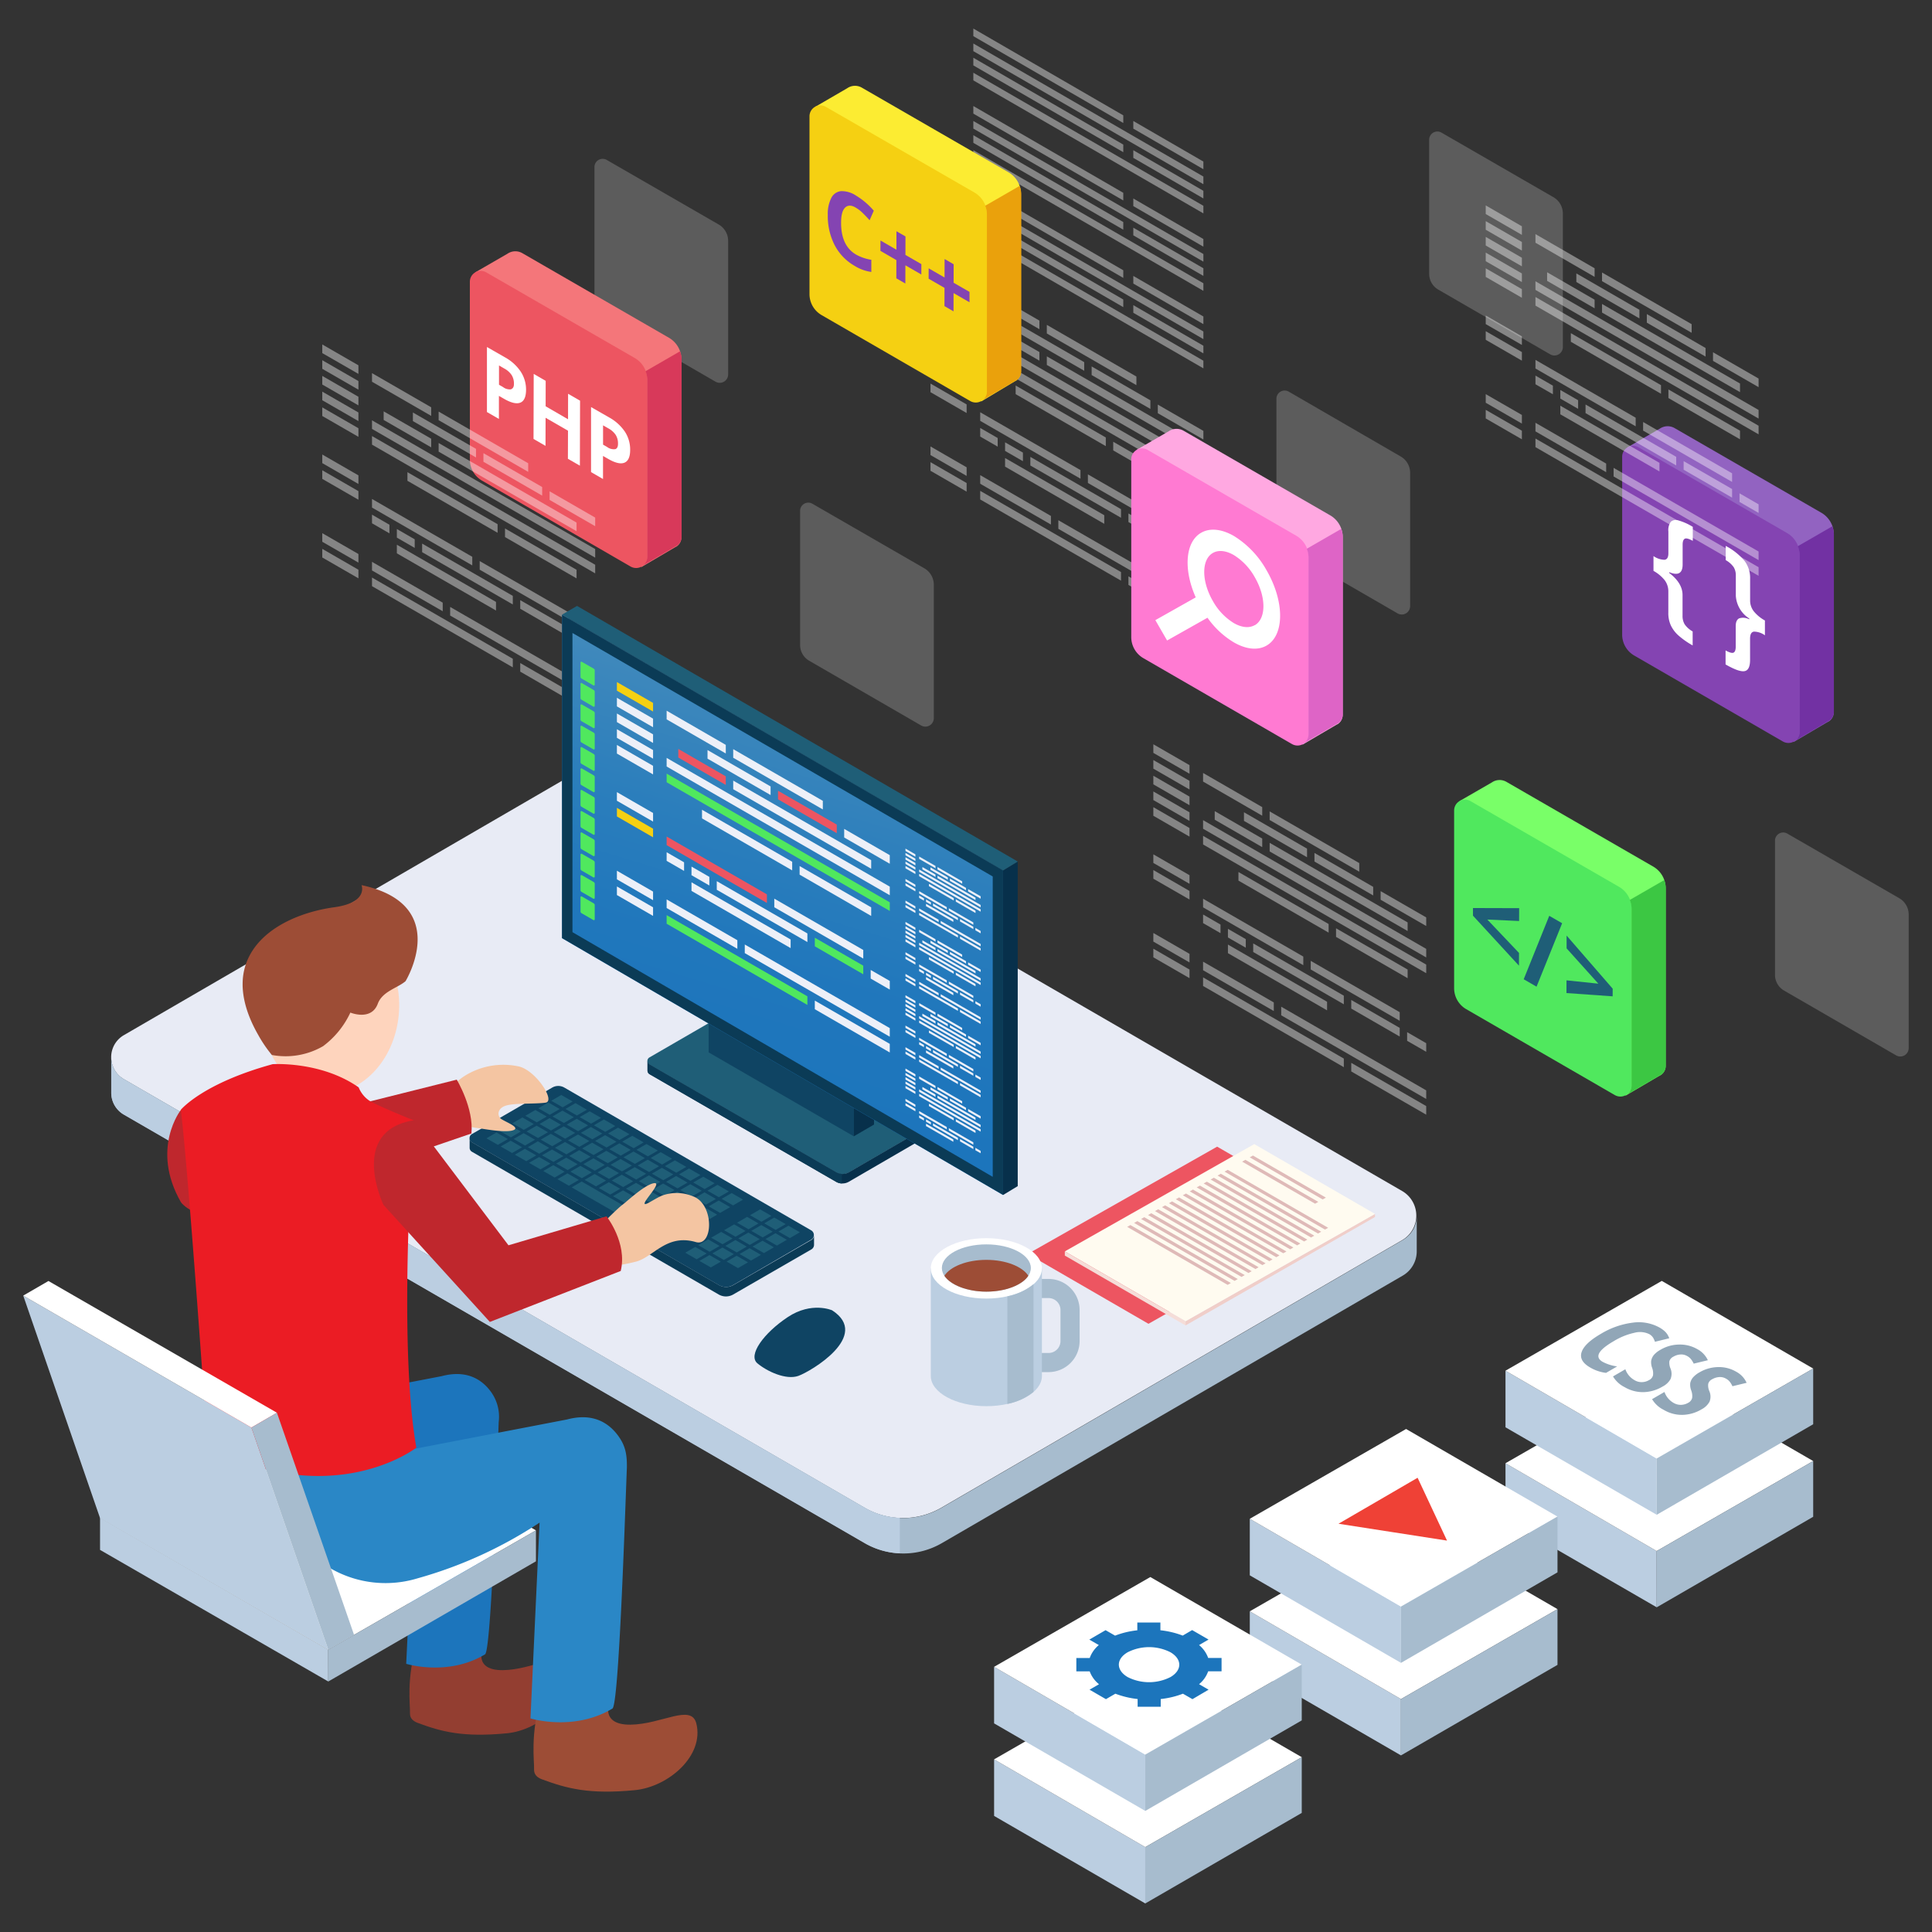 <svg xmlns="http://www.w3.org/2000/svg" xmlns:xlink="http://www.w3.org/1999/xlink" id="Capa_1" data-name="Capa 1" viewBox="0 0 424.26 424.26"><rect x="0" y="0" width="424.26" height="424.26" fill="#333333" stroke="none"/><defs><style>.cls-1{opacity:0.4;}.cls-2,.cls-3{fill:#fff;}.cls-3{opacity:0.2;}.cls-4{fill:#f4767a;}.cls-5{fill:#ed5561;}.cls-6{fill:#bbcee1;}.cls-7{fill:#d8395a;}.cls-8{fill:#933e31;}.cls-9{fill:#1c75bc;}.cls-10{fill:#9d4d36;}.cls-11{fill:#a7bcce;}.cls-12{fill:#2a87c6;}.cls-13{fill:#e8ebf5;}.cls-14{fill:#0f4463;}.cls-15{fill:#0b3b56;}.cls-16{fill:#1f5e77;}.cls-17{fill:#07304b;}.cls-18{fill:url(#linear-gradient);}.cls-19{fill:#fed4bd;}.cls-20{fill:#f4c5a2;}.cls-21{fill:#bf272d;}.cls-22{fill:#eb1c24;}.cls-23{fill:#ef4136;}.cls-24{fill:#91a6b7;}.cls-25{fill:#79ff68;}.cls-26{fill:#50e85e;}.cls-27{fill:#3cc743;}.cls-28{fill:#9263c1;}.cls-29{fill:#8444b2;}.cls-30{fill:#7231a3;}.cls-31{fill:#ffa8e1;}.cls-32{fill:#ff7ad2;}.cls-33{fill:#de64c6;}.cls-34{fill:#fcec32;}.cls-35{fill:#f5d012;}.cls-36{fill:#eaa10c;}.cls-37{fill:#edf0f8;}.cls-38{fill:#f0cec9;}.cls-39{fill:#fffbf0;}.cls-40{fill:#f5ddd8;}.cls-41{fill:#dfbab8;}</style><linearGradient id="linear-gradient" x1="159.26" y1="240.11" x2="189.74" y2="139.82" gradientUnits="userSpaceOnUse"><stop offset="0" stop-color="#1c75bc"></stop><stop offset="0.28" stop-color="#2077bc"></stop><stop offset="0.54" stop-color="#2b7ebc"></stop><stop offset="0.8" stop-color="#3e88bc"></stop><stop offset="1" stop-color="#5394bc"></stop></linearGradient></defs><title>desarrollo-web</title><g class="cls-1"><polygon class="cls-2" points="204.33 56.61 204.33 58.5 212.27 63.08 212.27 61.19 204.33 56.61"></polygon><polygon class="cls-2" points="204.33 60.06 204.33 61.95 212.27 66.53 212.27 64.64 204.33 60.06"></polygon><polygon class="cls-2" points="204.33 63.51 204.33 65.4 212.27 69.98 212.27 68.09 204.33 63.51"></polygon><polygon class="cls-2" points="264.26 103.42 264.26 101.53 215.25 73.26 215.25 75.15 264.26 103.42"></polygon><polygon class="cls-2" points="204.33 66.97 204.33 68.86 212.27 73.44 212.27 71.55 204.33 66.97"></polygon><polygon class="cls-2" points="204.33 70.42 204.33 72.31 212.27 76.89 212.27 75 204.33 70.42"></polygon><polygon class="cls-2" points="264.26 106.87 264.26 104.98 215.25 76.72 215.25 78.61 264.26 106.87"></polygon><polygon class="cls-2" points="204.33 80.78 204.33 82.67 212.27 87.25 212.27 85.36 204.33 80.78"></polygon><polygon class="cls-2" points="204.33 84.23 204.33 86.12 212.27 90.7 212.27 88.81 204.33 84.23"></polygon><polygon class="cls-2" points="204.33 98.04 204.33 99.93 212.27 104.51 212.27 102.62 204.33 98.04"></polygon><polygon class="cls-2" points="204.33 101.49 204.33 103.38 212.27 107.96 212.27 106.07 204.33 101.49"></polygon><polygon class="cls-2" points="246.17 125.62 215.25 107.79 215.25 109.68 246.17 127.51 246.17 125.62"></polygon><polygon class="cls-2" points="247.8 126.56 247.8 128.45 264.26 137.95 264.26 136.06 247.8 126.56"></polygon><polygon class="cls-2" points="230.78 113.3 215.25 104.34 215.25 106.23 230.78 115.19 230.78 113.3"></polygon><polygon class="cls-2" points="232.41 114.24 232.41 116.13 264.26 134.49 264.26 132.6 232.41 114.24"></polygon><polygon class="cls-2" points="260.07 119.83 260.07 121.72 264.26 124.14 264.26 122.25 260.07 119.83"></polygon><polygon class="cls-2" points="237.27 103.23 215.25 90.53 215.25 92.42 237.27 105.12 237.27 103.23"></polygon><polygon class="cls-2" points="228.25 70.4 215.25 62.9 215.25 64.79 228.25 72.29 228.25 70.4"></polygon><polygon class="cls-2" points="249.55 82.69 229.88 71.34 229.88 73.23 249.55 84.58 249.55 82.69"></polygon><polygon class="cls-2" points="238.09 79.53 224.24 71.54 224.24 73.43 238.09 81.42 238.09 79.53"></polygon><polygon class="cls-2" points="252.62 87.91 239.72 80.47 239.72 82.36 252.62 89.8 252.62 87.91"></polygon><polygon class="cls-2" points="254.25 88.85 254.25 90.74 264.26 96.51 264.26 94.62 254.25 88.85"></polygon><polygon class="cls-2" points="217.81 71.29 217.81 73.18 228.25 79.2 228.25 77.31 217.81 71.29"></polygon><polygon class="cls-2" points="260.17 95.72 229.88 78.25 229.88 80.14 260.17 97.61 260.17 95.72"></polygon><polygon class="cls-2" points="242.83 96.07 223.03 84.66 223.03 86.55 242.83 97.97 242.83 96.07"></polygon><polygon class="cls-2" points="260.17 106.08 244.46 97.01 244.46 98.91 260.17 107.97 260.17 106.08"></polygon><polygon class="cls-2" points="258.44 115.44 238.9 104.17 238.9 106.06 258.44 117.33 258.44 115.44"></polygon><polygon class="cls-2" points="247.8 112.75 247.8 114.64 258.44 120.78 258.44 118.89 247.8 112.75"></polygon><polygon class="cls-2" points="219.09 96.19 215.25 93.98 215.25 95.87 219.09 98.08 219.09 96.19"></polygon><polygon class="cls-2" points="226.26 100.33 226.26 102.22 246.17 113.7 246.17 111.81 226.26 100.33"></polygon><polygon class="cls-2" points="224.63 99.39 220.71 97.13 220.71 99.02 224.63 101.28 224.63 99.39"></polygon><polygon class="cls-2" points="242.49 113.14 220.71 100.58 220.71 102.47 242.49 115.03 242.49 113.14"></polygon></g><g class="cls-1"><polygon class="cls-2" points="246.67 25.33 213.74 6.27 213.74 7.94 246.67 27.01 246.67 25.33"></polygon><polygon class="cls-2" points="213.74 11.23 264.26 40.45 264.26 38.77 213.74 9.55 213.74 11.23"></polygon><polygon class="cls-2" points="248.87 26.57 248.87 28.25 264.26 37.16 264.26 35.48 248.87 26.57"></polygon><polygon class="cls-2" points="246.67 31.75 213.74 12.68 213.74 14.36 246.67 33.42 246.67 31.75"></polygon><polygon class="cls-2" points="213.74 17.65 264.26 46.86 264.26 45.19 213.74 15.97 213.74 17.65"></polygon><polygon class="cls-2" points="248.87 34.67 264.26 43.58 264.26 41.9 248.87 32.99 248.87 34.67"></polygon><polygon class="cls-2" points="246.67 42.34 213.74 23.28 213.74 24.95 246.67 44.02 246.67 42.34"></polygon><polygon class="cls-2" points="213.74 28.24 264.26 57.46 264.26 55.78 213.74 26.57 213.74 28.24"></polygon><polygon class="cls-2" points="248.87 45.26 264.26 54.17 264.26 52.49 248.87 43.59 248.87 45.26"></polygon><polygon class="cls-2" points="246.67 48.76 213.74 29.69 213.74 31.37 246.67 50.44 246.67 48.76"></polygon><polygon class="cls-2" points="213.74 34.66 264.26 63.87 264.26 62.2 213.74 32.98 213.74 34.66"></polygon><polygon class="cls-2" points="248.87 51.68 264.26 60.59 264.26 58.91 248.87 50 248.87 51.68"></polygon><polygon class="cls-2" points="246.67 59.35 213.74 40.29 213.74 41.96 246.67 61.03 246.67 59.35"></polygon><polygon class="cls-2" points="213.74 45.25 264.26 74.47 264.26 72.79 213.74 43.58 213.74 45.25"></polygon><polygon class="cls-2" points="248.87 62.27 264.26 71.18 264.26 69.5 248.87 60.59 248.87 62.27"></polygon><polygon class="cls-2" points="246.67 65.77 213.74 46.7 213.74 48.38 246.67 67.45 246.67 65.77"></polygon><polygon class="cls-2" points="213.74 51.67 264.26 80.89 264.26 79.21 213.74 49.99 213.74 51.67"></polygon><polygon class="cls-2" points="248.87 68.69 264.26 77.6 264.26 75.92 248.87 67.01 248.87 68.69"></polygon></g><path class="cls-3" d="M157.84,49.31l-24.6-14.19a1.8,1.8,0,0,0-2.7,1.56V66.12a4,4,0,0,0,2,3.48l24.59,14.22a1.85,1.85,0,0,0,2.77-1.6V52.9A4.15,4.15,0,0,0,157.84,49.31Z"></path><path class="cls-4" d="M146.93,74.19,114.68,55.58a3.07,3.07,0,0,0-3.23.13h0l-7.08,4.09,3.29,4.46,1.23,1.41v32a5.32,5.32,0,0,0,2.66,4.61l24.14,14,.24,1.34,4.93,6.9,7.57-4.45,0,0,.05,0h0a2.41,2.41,0,0,0,1.16-2.07V79A5.5,5.5,0,0,0,146.93,74.19Z"></path><path class="cls-5" d="M139.39,78.62,106.76,59.8a2.39,2.39,0,0,0-3.58,2.07v39.05a5.33,5.33,0,0,0,2.66,4.62l32.62,18.86a2.45,2.45,0,0,0,3.68-2.12V83.38A5.51,5.51,0,0,0,139.39,78.62Z"></path><path class="cls-6" d="M140.9,124.4l0,0h0Z"></path><path class="cls-7" d="M142.14,122.28V83.38a5.66,5.66,0,0,0-.37-1.87l7.56-4.36a5.24,5.24,0,0,1,.35,1.8v38.9a2.41,2.41,0,0,1-1.16,2.07h0l-.05,0,0,0-7.51,4.41A2.41,2.41,0,0,0,142.14,122.28Z"></path><path class="cls-2" d="M110.93,78.49l-4-2.29,0,14.28L109.56,92l0-5.07,1.13.65q2.31,1.33,3.57.84c.83-.34,1.25-1.27,1.26-2.81a7.19,7.19,0,0,0-1.17-4A9.87,9.87,0,0,0,110.93,78.49Zm1.34,7a2.45,2.45,0,0,1-1.82-.5l-.87-.5,0-4.24,1.2.7a4.42,4.42,0,0,1,1.58,1.42,3.51,3.51,0,0,1,.5,1.87C112.88,84.89,112.67,85.3,112.27,85.44Z"></path><polygon class="cls-2" points="124.74 92.07 119.82 89.22 119.83 83.63 117.2 82.11 117.16 96.39 119.79 97.91 119.81 91.74 124.73 94.58 124.71 100.75 127.34 102.26 127.38 87.99 124.75 86.47 124.74 92.07"></polygon><path class="cls-2" d="M137.22,94.79a10,10,0,0,0-3.43-3.11l-4-2.29,0,14.28,2.63,1.52,0-5.07,1.13.65c1.54.89,2.73,1.17,3.56.84s1.27-1.26,1.27-2.8A7.14,7.14,0,0,0,137.22,94.79Zm-2.1,3.84a2.43,2.43,0,0,1-1.82-.49l-.87-.5,0-4.24,1.2.69a4.52,4.52,0,0,1,1.58,1.42,3.51,3.51,0,0,1,.5,1.87C135.73,98.08,135.52,98.5,135.12,98.63Z"></path><g class="cls-1"><polygon class="cls-2" points="70.77 75.64 70.77 77.54 78.71 82.11 78.71 80.22 70.77 75.64"></polygon><polygon class="cls-2" points="70.77 79.1 70.77 80.99 78.71 85.57 78.71 83.68 70.77 79.1"></polygon><polygon class="cls-2" points="70.77 82.55 70.77 84.44 78.71 89.02 78.71 87.13 70.77 82.55"></polygon><polygon class="cls-2" points="130.7 122.46 130.7 120.57 81.69 92.3 81.69 94.19 130.7 122.46"></polygon><polygon class="cls-2" points="70.77 86 70.77 87.89 78.71 92.47 78.71 90.58 70.77 86"></polygon><polygon class="cls-2" points="70.77 89.46 70.77 91.35 78.71 95.93 78.71 94.04 70.77 89.46"></polygon><polygon class="cls-2" points="130.7 125.91 130.7 124.02 81.69 95.75 81.69 97.64 130.7 125.91"></polygon><polygon class="cls-2" points="70.77 99.81 70.77 101.7 78.71 106.28 78.71 104.39 70.77 99.81"></polygon><polygon class="cls-2" points="70.77 103.27 70.77 105.16 78.71 109.74 78.71 107.85 70.77 103.27"></polygon><polygon class="cls-2" points="70.77 117.08 70.77 118.97 78.71 123.55 78.71 121.66 70.77 117.08"></polygon><polygon class="cls-2" points="70.77 120.53 70.77 122.42 78.71 127 78.71 125.11 70.77 120.53"></polygon><polygon class="cls-2" points="112.61 144.66 81.69 126.83 81.69 128.72 112.61 146.55 112.61 144.66"></polygon><polygon class="cls-2" points="114.24 145.6 114.24 147.49 130.7 156.99 130.7 155.09 114.24 145.6"></polygon><polygon class="cls-2" points="97.22 132.34 81.69 123.38 81.69 125.27 97.22 134.23 97.22 132.34"></polygon><polygon class="cls-2" points="98.85 133.28 98.85 135.17 130.7 153.53 130.7 151.64 98.85 133.28"></polygon><polygon class="cls-2" points="126.51 138.87 126.51 140.76 130.7 143.17 130.7 141.28 126.51 138.87"></polygon><polygon class="cls-2" points="103.71 122.27 81.69 109.57 81.69 111.46 103.71 124.16 103.71 122.27"></polygon><polygon class="cls-2" points="94.69 89.44 81.69 81.94 81.69 83.83 94.69 91.33 94.69 89.44"></polygon><polygon class="cls-2" points="115.99 101.73 96.32 90.38 96.32 92.27 115.99 103.62 115.99 101.73"></polygon><polygon class="cls-2" points="104.53 98.57 90.67 90.58 90.67 92.47 104.53 100.46 104.53 98.57"></polygon><polygon class="cls-2" points="119.06 106.95 106.16 99.51 106.16 101.4 119.06 108.84 119.06 106.95"></polygon><polygon class="cls-2" points="120.69 107.89 120.69 109.78 130.7 115.55 130.7 113.66 120.69 107.89"></polygon><polygon class="cls-2" points="84.25 90.33 84.25 92.22 94.69 98.24 94.69 96.34 84.25 90.33"></polygon><polygon class="cls-2" points="126.61 114.76 96.32 97.28 96.32 99.18 126.61 116.65 126.61 114.76"></polygon><polygon class="cls-2" points="109.27 115.11 89.47 103.69 89.47 105.58 109.27 117 109.27 115.11"></polygon><polygon class="cls-2" points="126.61 125.12 110.9 116.05 110.9 117.94 126.61 127.01 126.61 125.12"></polygon><polygon class="cls-2" points="124.88 134.47 105.34 123.21 105.34 125.1 124.88 136.37 124.88 134.47"></polygon><polygon class="cls-2" points="114.24 131.79 114.24 133.68 124.88 139.82 124.88 137.93 114.24 131.79"></polygon><polygon class="cls-2" points="85.52 115.23 81.69 113.02 81.69 114.91 85.52 117.12 85.52 115.23"></polygon><polygon class="cls-2" points="92.7 119.37 92.7 121.26 112.61 132.74 112.61 130.85 92.7 119.37"></polygon><polygon class="cls-2" points="91.07 118.43 87.15 116.17 87.15 118.06 91.07 120.32 91.07 118.43"></polygon><polygon class="cls-2" points="108.92 132.18 87.15 119.62 87.15 121.51 108.92 134.07 108.92 132.18"></polygon></g><path class="cls-3" d="M307.55,100.22,283,86a1.8,1.8,0,0,0-2.7,1.56V117a4,4,0,0,0,2,3.47l24.59,14.22a1.84,1.84,0,0,0,2.77-1.6V103.8A4.13,4.13,0,0,0,307.55,100.22Z"></path><path class="cls-3" d="M341.14,43.31l-24.6-14.19a1.8,1.8,0,0,0-2.7,1.56V60.12a4,4,0,0,0,2,3.48l24.59,14.22a1.85,1.85,0,0,0,2.77-1.6V46.9A4.15,4.15,0,0,0,341.14,43.31Z"></path><path class="cls-3" d="M417.08,197.25l-24.6-14.2a1.8,1.8,0,0,0-2.7,1.56v29.45a4,4,0,0,0,2,3.47l24.59,14.22a1.84,1.84,0,0,0,2.77-1.6V200.84A4.14,4.14,0,0,0,417.08,197.25Z"></path><path class="cls-3" d="M203,124.81l-24.6-14.19a1.8,1.8,0,0,0-2.7,1.56v29.44a4,4,0,0,0,2,3.48l24.59,14.22a1.85,1.85,0,0,0,2.77-1.6V128.4A4.15,4.15,0,0,0,203,124.81Z"></path><path class="cls-8" d="M110.41,366.76c-6.53.06-4.39-4.9-4.39-4.9-9.69-3-14.44-1.31-14.45-1.31-2.43,8.55-1.45,13.72-1.54,15.78,0,1,.71,1.64,1.67,2,5.21,1.94,10,3.23,19.65,2.29,7.15-.7,14.71-7.31,13-14.11C123.27,362.28,117,366.7,110.41,366.76Z"></path><path class="cls-9" d="M107.61,305.37c-1.92-2.48-5.19-4.61-10.63-3.17L38.6,313.46l2.19,15a23.25,23.25,0,0,0,24.6,7.31A91,91,0,0,0,91.2,324l-2,41.37s9.16,2.84,17.31-2.08c1.37-.83,2.64-40.72,3-51A9.32,9.32,0,0,0,107.61,305.37Z"></path><path class="cls-10" d="M138.43,378.73c-6.78.06-4.55-5.09-4.55-5.09-10.07-3.07-15-1.36-15-1.36-2.52,8.88-1.51,14.25-1.6,16.38,0,1.06.74,1.71,1.73,2.07,5.41,2,10.34,3.36,20.41,2.38,7.42-.73,15.27-7.59,13.49-14.65C151.79,374.07,145.3,378.66,138.43,378.73Z"></path><polygon class="cls-6" points="72.08 362.27 21.97 333.3 21.97 340.35 72.09 369.25 72.08 362.27"></polygon><polygon class="cls-2" points="67.52 307.13 21.97 333.3 72.08 362.27 117.69 336.06 67.52 307.13"></polygon><polygon class="cls-11" points="117.69 336.06 72.08 362.27 72.09 369.25 117.69 342.86 117.69 336.06"></polygon><path class="cls-12" d="M135.53,315c-2-2.58-5.4-4.79-11-3.29L63.87,323.39,66.14,339a24.17,24.17,0,0,0,25.54,7.6,94.83,94.83,0,0,0,26.81-12.24l-2,43s9.51,2.94,18-2.17c1.42-.85,2.75-42.27,3.17-52.91C137.7,319.27,137.32,317.32,135.53,315Z"></path><path class="cls-13" d="M27.21,227.31l103.5-60.09a14.16,14.16,0,0,1,14.19,0l163,94.32a6.24,6.24,0,0,1,0,10.8l-101.2,58.75a16.82,16.82,0,0,1-16.86,0L27.22,237A5.59,5.59,0,0,1,27.21,227.31Z"></path><path class="cls-11" d="M27.22,237,189.9,331.1a16.82,16.82,0,0,0,16.86,0L308,272.33a6.16,6.16,0,0,0,3.11-5.37v7.89h0a6.17,6.17,0,0,1-3.09,5.28l-101.2,58.74a16.8,16.8,0,0,1-16.86,0L27.22,244.78a5.54,5.54,0,0,1-2.79-4.88h0v-7.73A5.5,5.5,0,0,0,27.22,237Z"></path><path class="cls-6" d="M27.22,237,189.9,331.1a16.76,16.76,0,0,0,7.7,2.21v7.79a16.76,16.76,0,0,1-7.7-2.21L27.22,244.78a5.54,5.54,0,0,1-2.79-4.88h0v-7.73A5.5,5.5,0,0,0,27.22,237Z"></path><path class="cls-14" d="M103.69,249l17.57-10.17a2.66,2.66,0,0,1,2.67,0l54.24,31.37a1.18,1.18,0,0,1,0,2L161,282.19a3.15,3.15,0,0,1-3.17,0l-54.18-31.33A1.05,1.05,0,0,1,103.69,249Z"></path><path class="cls-15" d="M103.69,250.86l54.18,31.33a3.15,3.15,0,0,0,3.17,0l17.14-9.91a1.18,1.18,0,0,0,.58-1v2.08h0v0h0a1.17,1.17,0,0,1-.58,1L161,284.27a3.18,3.18,0,0,1-3.17,0l-54.18-31.34a1,1,0,0,1-.52-.92h0V250A1.07,1.07,0,0,0,103.69,250.86Z"></path><polygon class="cls-16" points="121.05 241.72 123.25 240.45 125.75 241.89 123.56 243.16 121.05 241.72"></polygon><polygon class="cls-16" points="124.17 243.52 126.37 242.24 128.87 243.69 126.68 244.96 124.17 243.52"></polygon><polygon class="cls-16" points="127.29 245.31 129.49 244.04 131.99 245.48 129.8 246.75 127.29 245.31"></polygon><polygon class="cls-16" points="130.41 247.11 132.61 245.83 135.11 247.27 132.91 248.55 130.41 247.11"></polygon><polygon class="cls-16" points="133.53 248.9 135.72 247.63 138.22 249.07 136.03 250.34 133.53 248.9"></polygon><polygon class="cls-16" points="136.64 250.7 138.84 249.42 141.34 250.86 139.15 252.14 136.64 250.7"></polygon><polygon class="cls-16" points="139.76 252.49 141.96 251.22 144.46 252.66 142.27 253.93 139.76 252.49"></polygon><polygon class="cls-16" points="142.88 254.29 145.08 253.01 147.58 254.45 145.39 255.73 142.88 254.29"></polygon><polygon class="cls-16" points="146 256.08 148.2 254.81 150.7 256.25 148.5 257.52 146 256.08"></polygon><polygon class="cls-16" points="149.12 257.88 151.31 256.6 153.81 258.04 151.62 259.31 149.12 257.88"></polygon><polygon class="cls-16" points="152.23 259.67 154.43 258.4 156.93 259.84 154.74 261.11 152.23 259.67"></polygon><polygon class="cls-16" points="155.35 261.47 157.55 260.19 160.05 261.63 157.86 262.9 155.35 261.47"></polygon><polygon class="cls-16" points="160.67 261.99 163.17 263.43 160.98 264.7 158.47 263.26 160.67 261.99"></polygon><polygon class="cls-16" points="120.71 244.81 118.21 243.37 120.41 242.1 122.91 243.54 120.71 244.81"></polygon><polygon class="cls-16" points="126.02 245.33 123.83 246.6 121.33 245.17 123.52 243.89 126.02 245.33"></polygon><polygon class="cls-16" points="129.14 247.13 126.95 248.4 124.44 246.96 126.64 245.69 129.14 247.13"></polygon><polygon class="cls-16" points="132.26 248.92 130.07 250.19 127.56 248.76 129.76 247.48 132.26 248.92"></polygon><polygon class="cls-16" points="135.38 250.72 133.19 251.99 130.68 250.55 132.88 249.28 135.38 250.72"></polygon><polygon class="cls-16" points="138.5 252.51 136.3 253.78 133.8 252.35 136 251.07 138.5 252.51"></polygon><polygon class="cls-16" points="141.61 254.31 139.42 255.58 136.91 254.14 139.12 252.87 141.61 254.31"></polygon><polygon class="cls-16" points="144.73 256.1 142.54 257.37 140.03 255.94 142.23 254.66 144.73 256.1"></polygon><polygon class="cls-16" points="147.85 257.9 145.66 259.17 143.15 257.73 145.35 256.45 147.85 257.9"></polygon><polygon class="cls-16" points="150.97 259.69 148.78 260.96 146.27 259.53 148.47 258.25 150.97 259.69"></polygon><polygon class="cls-16" points="154.09 261.49 151.89 262.76 149.39 261.32 151.59 260.05 154.09 261.49"></polygon><polygon class="cls-16" points="157.21 263.28 155.01 264.55 152.51 263.12 154.71 261.84 157.21 263.28"></polygon><polygon class="cls-16" points="157.82 263.63 160.32 265.08 158.13 266.35 155.62 264.91 157.82 263.63"></polygon><polygon class="cls-16" points="117.87 246.46 115.36 245.02 117.56 243.75 120.06 245.19 117.87 246.46"></polygon><polygon class="cls-16" points="123.18 246.98 120.99 248.25 118.48 246.82 120.68 245.54 123.18 246.98"></polygon><polygon class="cls-16" points="121.6 248.61 123.8 247.34 126.3 248.78 124.1 250.05 121.6 248.61"></polygon><polygon class="cls-16" points="129.41 250.57 127.22 251.84 124.72 250.41 126.92 249.13 129.41 250.57"></polygon><polygon class="cls-16" points="132.53 252.37 130.34 253.64 127.83 252.2 130.03 250.93 132.53 252.37"></polygon><polygon class="cls-16" points="135.65 254.16 133.46 255.43 130.95 254 133.15 252.72 135.65 254.16"></polygon><polygon class="cls-16" points="138.77 255.96 136.58 257.23 134.07 255.79 136.27 254.51 138.77 255.96"></polygon><polygon class="cls-16" points="141.89 257.75 139.69 259.02 137.19 257.58 139.39 256.31 141.89 257.75"></polygon><polygon class="cls-16" points="145 259.55 142.81 260.82 140.31 259.38 142.5 258.1 145 259.55"></polygon><polygon class="cls-16" points="148.12 261.34 145.93 262.61 143.42 261.18 145.62 259.9 148.12 261.34"></polygon><polygon class="cls-16" points="151.24 263.13 149.05 264.41 146.54 262.97 148.74 261.69 151.24 263.13"></polygon><polygon class="cls-16" points="149.66 264.76 151.86 263.49 154.36 264.93 152.17 266.2 149.66 264.76"></polygon><polygon class="cls-16" points="154.98 265.28 157.48 266.73 155.28 268 152.78 266.56 154.98 265.28"></polygon><polygon class="cls-16" points="115.02 248.11 112.52 246.67 114.72 245.39 117.21 246.84 115.02 248.11"></polygon><polygon class="cls-16" points="115.63 248.47 117.83 247.19 120.33 248.63 118.14 249.9 115.63 248.47"></polygon><polygon class="cls-16" points="118.75 250.26 120.95 248.98 123.45 250.43 121.26 251.7 118.75 250.26"></polygon><polygon class="cls-16" points="121.87 252.05 124.07 250.78 126.57 252.22 124.38 253.49 121.87 252.05"></polygon><polygon class="cls-16" points="124.99 253.85 127.19 252.57 129.69 254.01 127.49 255.29 124.99 253.85"></polygon><polygon class="cls-16" points="128.1 255.64 130.31 254.37 132.8 255.81 130.61 257.08 128.1 255.64"></polygon><polygon class="cls-16" points="131.22 257.44 133.42 256.16 135.92 257.61 133.73 258.88 131.22 257.44"></polygon><polygon class="cls-16" points="134.34 259.23 136.54 257.96 139.04 259.4 136.85 260.67 134.34 259.23"></polygon><polygon class="cls-16" points="137.46 261.03 139.66 259.75 142.16 261.19 139.97 262.47 137.46 261.03"></polygon><polygon class="cls-16" points="140.58 262.82 142.78 261.55 145.28 262.99 143.08 264.26 140.58 262.82"></polygon><polygon class="cls-16" points="143.69 264.62 145.9 263.34 148.4 264.78 146.2 266.06 143.69 264.62"></polygon><polygon class="cls-16" points="146.81 266.41 149.01 265.14 151.51 266.58 149.32 267.85 146.81 266.41"></polygon><polygon class="cls-16" points="152.13 266.93 154.63 268.37 152.44 269.64 149.93 268.21 152.13 266.93"></polygon><polygon class="cls-16" points="112.18 249.76 109.67 248.32 111.87 247.04 114.37 248.48 112.18 249.76"></polygon><polygon class="cls-16" points="112.79 250.11 114.99 248.84 117.49 250.28 115.29 251.55 112.79 250.11"></polygon><polygon class="cls-16" points="115.91 251.91 118.11 250.63 120.6 252.07 118.41 253.35 115.91 251.91"></polygon><polygon class="cls-16" points="119.02 253.7 121.22 252.43 123.72 253.87 121.53 255.14 119.02 253.7"></polygon><polygon class="cls-16" points="122.14 255.5 124.34 254.22 126.84 255.66 124.65 256.94 122.14 255.5"></polygon><polygon class="cls-16" points="125.26 257.29 127.46 256.02 129.96 257.46 127.77 258.73 125.26 257.29"></polygon><polygon class="cls-16" points="128.38 259.09 130.58 257.81 133.08 259.25 130.88 260.52 128.38 259.09"></polygon><polygon class="cls-16" points="131.5 260.88 133.69 259.61 136.19 261.05 134 262.32 131.5 260.88"></polygon><polygon class="cls-16" points="134.61 262.68 136.81 261.4 139.31 262.84 137.12 264.12 134.61 262.68"></polygon><polygon class="cls-16" points="137.73 264.47 139.93 263.2 142.43 264.64 140.24 265.91 137.73 264.47"></polygon><polygon class="cls-16" points="140.85 266.27 143.05 264.99 145.55 266.43 143.36 267.7 140.85 266.27"></polygon><polygon class="cls-16" points="143.97 268.06 146.17 266.79 148.67 268.23 146.47 269.5 143.97 268.06"></polygon><polygon class="cls-16" points="149.28 268.58 151.78 270.02 149.59 271.29 147.09 269.86 149.28 268.58"></polygon><polygon class="cls-16" points="109.02 248.69 111.52 250.13 109.33 251.41 106.82 249.97 109.02 248.69"></polygon><polygon class="cls-16" points="114.64 251.93 112.45 253.2 109.94 251.76 112.14 250.49 114.64 251.93"></polygon><polygon class="cls-16" points="117.76 253.72 115.57 254.99 113.06 253.56 115.26 252.28 117.76 253.72"></polygon><polygon class="cls-16" points="120.88 255.52 118.68 256.79 116.18 255.35 118.38 254.08 120.88 255.52"></polygon><polygon class="cls-16" points="123.99 257.31 121.8 258.58 119.3 257.15 121.5 255.87 123.99 257.31"></polygon><polygon class="cls-16" points="127.11 259.11 124.92 260.38 122.41 258.94 124.61 257.67 127.11 259.11"></polygon><polygon class="cls-16" points="127.73 259.46 130.85 261.25 130.85 261.25 131.46 261.61 133.97 263.05 133.97 263.05 135.24 263.78 137.08 264.85 137.09 264.84 139.05 265.98 142.7 268.08 140.51 269.35 136.69 267.16 134.88 266.12 134.89 266.12 132.99 265.03 131.77 264.33 131.77 264.32 129.3 262.91 128.65 262.53 128.65 262.53 125.53 260.74 127.73 259.46"></polygon><polygon class="cls-16" points="145.82 269.88 143.63 271.15 141.12 269.71 143.32 268.43 145.82 269.88"></polygon><polygon class="cls-16" points="148.94 271.67 146.75 272.94 144.24 271.5 146.44 270.23 148.94 271.67"></polygon><polygon class="cls-16" points="164.71 266.85 166.91 265.57 169.4 267.01 167.21 268.29 164.71 266.85"></polygon><polygon class="cls-16" points="167.82 268.64 170.02 267.37 172.52 268.81 170.33 270.08 167.82 268.64"></polygon><polygon class="cls-16" points="170.94 270.44 173.14 269.16 175.64 270.6 173.45 271.88 170.94 270.44"></polygon><polygon class="cls-16" points="166.56 268.66 164.37 269.94 161.86 268.5 164.06 267.22 166.56 268.66"></polygon><polygon class="cls-16" points="169.68 270.46 167.48 271.73 164.98 270.29 167.18 269.02 169.68 270.46"></polygon><polygon class="cls-16" points="172.79 272.25 170.6 273.52 168.09 272.09 170.29 270.81 172.79 272.25"></polygon><polygon class="cls-16" points="163.71 270.31 161.52 271.58 159.01 270.15 161.21 268.87 163.71 270.31"></polygon><polygon class="cls-16" points="166.83 272.11 164.64 273.38 162.13 271.94 164.33 270.67 166.83 272.11"></polygon><polygon class="cls-16" points="169.95 273.9 167.76 275.17 165.25 273.74 167.45 272.46 169.95 273.9"></polygon><polygon class="cls-16" points="156.17 271.79 158.37 270.52 160.87 271.96 158.67 273.23 156.17 271.79"></polygon><polygon class="cls-16" points="159.28 273.59 161.49 272.31 163.98 273.75 161.79 275.03 159.28 273.59"></polygon><polygon class="cls-16" points="162.4 275.38 164.6 274.11 167.1 275.55 164.91 276.82 162.4 275.38"></polygon><polygon class="cls-16" points="153.32 273.44 155.52 272.17 158.02 273.61 155.83 274.88 153.32 273.44"></polygon><polygon class="cls-16" points="156.44 275.24 158.64 273.96 161.14 275.4 158.95 276.68 156.44 275.24"></polygon><polygon class="cls-16" points="159.56 277.03 161.76 275.76 164.26 277.2 162.06 278.47 159.56 277.03"></polygon><polygon class="cls-16" points="155.17 275.26 152.98 276.53 150.47 275.09 152.68 273.82 155.17 275.26"></polygon><polygon class="cls-16" points="158.29 277.05 156.1 278.32 153.59 276.89 155.79 275.61 158.29 277.05"></polygon><path class="cls-16" d="M142.66,232.18l17.28-10a2.39,2.39,0,0,1,2.37,0l41,23.67a1,1,0,0,1,0,1.8l-16.9,9.81a2.84,2.84,0,0,1-2.82,0l-40.93-23.63A.93.93,0,0,1,142.66,232.18Z"></path><path class="cls-17" d="M142.66,233.79l40.93,23.63a2.84,2.84,0,0,0,2.82,0l16.9-9.81a1,1,0,0,0,.51-.9v2.1h0a1,1,0,0,1-.51.88l-16.9,9.81a2.79,2.79,0,0,1-2.82,0L142.66,235.9a.94.94,0,0,1-.47-.82h0V233A.92.92,0,0,0,142.66,233.79Z"></path><path class="cls-15" d="M142.66,233.79l40.93,23.63a2.86,2.86,0,0,0,1.29.37v2.1a2.74,2.74,0,0,1-1.29-.37L142.66,235.9a.94.94,0,0,1-.47-.82h0V233A.92.92,0,0,0,142.66,233.79Z"></path><polygon class="cls-14" points="187.49 233.76 155.62 215.32 155.62 231.1 187.49 249.53 187.49 233.76"></polygon><polygon class="cls-17" points="160.06 212.77 155.62 215.32 187.49 233.76 191.93 231.2 160.06 212.77"></polygon><polygon class="cls-17" points="191.93 231.2 187.49 233.76 187.49 249.53 191.93 246.95 191.93 231.2"></polygon><polygon class="cls-18" points="123.42 134.97 220.27 191.15 220.27 262.42 123.42 206.02 123.42 134.97"></polygon><polygon class="cls-17" points="220.27 191.15 223.49 189.19 223.49 260.47 220.27 262.42 220.27 191.15"></polygon><polygon class="cls-16" points="123.42 134.97 126.72 133.06 223.49 189.19 220.27 191.15 123.42 134.97"></polygon><path class="cls-15" d="M123.42,135V206l96.85,56.4V191.15ZM218,258.43,125.71,204.7V139L218,192.47Z"></path><path class="cls-19" d="M87.55,223c-1,10.18-8.51,17.77-16.77,17S56.64,230.2,57.64,220s8.52-17.77,16.78-17S88.56,212.79,87.55,223Z"></path><path class="cls-20" d="M99.89,246.7s3.59.87,4.84,1,6,1.11,7.89.52-1.7-1.86-2.59-2.53-.85-2.32,1.1-2.91,6.34-.31,8.67-.64-2.31-7.38-6.11-8a16,16,0,0,0-10.39,1.41c-3.23,1.59-5,4.28-6.51,4.81Z"></path><path class="cls-21" d="M100.3,237.09l-24.55,6.15-1.23,15.6,29-9.93C104.1,243.39,100.3,237.09,100.3,237.09Z"></path><path class="cls-21" d="M39.75,243.69s-6.79,8.55,0,20.34c0,0,4.75,6.57,17.78.14Z"></path><path class="cls-22" d="M59.87,233.69s10.59-.72,18.89,5.09A6.39,6.39,0,0,0,81,241.63c1.66,1.11,9.89,4.41,9.89,4.41s-3.63,48.33.54,71.86c0,0-17.89,14-45.84,0,0,0-4.08-59.34-5.88-74.21C39.75,243.69,44.41,237.93,59.87,233.69Z"></path><polygon class="cls-6" points="55.21 313.48 5.1 284.51 21.97 333.37 72.09 362.27 55.21 313.48"></polygon><polygon class="cls-2" points="10.64 281.3 5.1 284.51 55.21 313.48 60.81 310.23 10.64 281.3"></polygon><polygon class="cls-11" points="60.81 310.23 55.21 313.48 72.09 362.27 77.75 359.01 60.81 310.23"></polygon><path class="cls-20" d="M132.9,268.11s2.74-2.76,3.78-3.54,4.73-4.26,6.79-4.72-1.46,3.12-1.88,4.24,2.11-.9,4-1.62a9.36,9.36,0,0,1,6.57.23c4.74,1.68,4.51,11.17.63,10.05-6.38-1.85-9.25,3.22-13.05,4.28a38.74,38.74,0,0,1-5.4,1Z"></path><path class="cls-21" d="M90.93,246l20.73,27.46,21.53-6.36s4.62,5.82,3.12,12l-28.74,11.19-23.36-25.7S76.39,248.33,90.93,246Z"></path><path class="cls-10" d="M79.39,194.37s1.59,3.82-6,4.86-17,4.83-19.52,12.87c-1.59,5.15.25,10.67,2.83,15.16a28.74,28.74,0,0,0,3,4.41,16.42,16.42,0,0,0,11.24-1.93,19.42,19.42,0,0,0,6-7.38s4.54,1.89,6-1.89c1-2.78,4.32-3.47,6.11-5C89.05,215.48,99.35,198.65,79.39,194.37Z"></path><polygon class="cls-6" points="363.8 340.6 330.6 321.32 330.6 333.75 363.81 352.96 363.8 340.6"></polygon><polygon class="cls-2" points="364.92 301.6 330.6 321.32 363.8 340.6 398.17 320.84 364.92 301.6"></polygon><polygon class="cls-11" points="398.17 320.84 363.8 340.6 363.81 352.96 398.17 333.08 398.17 320.84"></polygon><polygon class="cls-6" points="363.8 320.28 330.6 301 330.6 313.43 363.81 332.64 363.8 320.28"></polygon><polygon class="cls-2" points="364.92 281.28 330.6 301 363.8 320.28 398.17 300.53 364.92 281.28"></polygon><polygon class="cls-11" points="398.17 300.52 363.8 320.28 363.81 332.64 398.17 312.76 398.17 300.52"></polygon><polygon class="cls-6" points="307.65 373.11 274.45 353.84 274.45 366.26 307.65 385.48 307.65 373.11"></polygon><polygon class="cls-2" points="308.77 334.11 274.45 353.84 307.65 373.11 342.02 353.36 308.77 334.11"></polygon><polygon class="cls-11" points="342.02 353.36 307.65 373.11 307.65 385.48 342.02 365.6 342.02 353.36"></polygon><polygon class="cls-6" points="307.65 352.79 274.45 333.52 274.45 345.94 307.65 365.16 307.65 352.79"></polygon><polygon class="cls-2" points="308.77 313.8 274.45 333.52 307.65 352.79 342.02 333.04 308.77 313.8"></polygon><polygon class="cls-11" points="342.02 333.04 307.65 352.79 307.65 365.16 342.02 345.28 342.02 333.04"></polygon><polygon class="cls-6" points="251.5 405.62 218.3 386.35 218.3 398.77 251.5 417.99 251.5 405.62"></polygon><polygon class="cls-2" points="252.61 366.63 218.3 386.35 251.5 405.62 285.86 385.87 252.61 366.63"></polygon><polygon class="cls-11" points="285.86 385.87 251.5 405.62 251.5 417.99 285.86 398.11 285.86 385.87"></polygon><polygon class="cls-6" points="251.5 385.3 218.3 366.03 218.3 378.45 251.5 397.67 251.5 385.3"></polygon><polygon class="cls-2" points="252.61 346.31 218.3 366.03 251.5 385.3 285.86 365.55 252.61 346.31"></polygon><polygon class="cls-11" points="285.86 365.55 251.5 385.3 251.5 397.67 285.86 377.79 285.86 365.55"></polygon><path class="cls-9" d="M261.86,373.13l-2.09-1.2a19.14,19.14,0,0,1-4.88,1.17v1.7h-5.07v-1.7a19.76,19.76,0,0,1-4.89-1.17l-2.07,1.2-3.6-2.08,2.08-1.2a6.5,6.5,0,0,1-2.05-2.83h-2.93l0-2.93h2.94a6.55,6.55,0,0,1,2-2.84l-2.09-1.2,3.57-2.07,2.09,1.2a19.14,19.14,0,0,1,4.88-1.17V356.3h5.07V358a19.4,19.4,0,0,1,4.9,1.17l2.07-1.21,3.6,2.08-2.08,1.21a6.48,6.48,0,0,1,2,2.83h2.94l0,2.93h-2.94a6.39,6.39,0,0,1-2,2.83l2.09,1.21Zm-14.23-4.85a10.38,10.38,0,0,0,9.4,0c2.59-1.51,2.57-3.95,0-5.45a10.38,10.38,0,0,0-9.4,0c-2.59,1.5-2.57,3.94,0,5.45"></path><polygon class="cls-23" points="311.3 324.51 314.53 331.41 317.76 338.31 305.84 336.46 293.93 334.61 302.62 329.56 311.3 324.51"></polygon><path class="cls-24" d="M351.93,299.05q-2.7-1.56,2.43-4.53a14.73,14.73,0,0,1,4.53-1.84,4.68,4.68,0,0,1,3.26.28,2.35,2.35,0,0,1,.87.8,4.36,4.36,0,0,1,.4.89l3.14-.77a3.82,3.82,0,0,0-.82-1.37,5.84,5.84,0,0,0-1.34-1,9.43,9.43,0,0,0-5.86-1.06,17.84,17.84,0,0,0-7,2.46q-3.58,2.08-4.22,4c-.43,1.29.19,2.41,1.86,3.38a9.1,9.1,0,0,0,3.5,1.19l2.44-1.42A9.36,9.36,0,0,1,351.93,299.05Z"></path><path class="cls-24" d="M366.84,302.85a3.08,3.08,0,0,0,0-2.33,3.21,3.21,0,0,1-.25-1.6,1.64,1.64,0,0,1,.88-1,3.46,3.46,0,0,1,1.55-.48,2.58,2.58,0,0,1,1.47.34,2.71,2.71,0,0,1,.92.79,5.34,5.34,0,0,1,.52.88l3.11-.75a5.29,5.29,0,0,0-2.33-2.44,7.57,7.57,0,0,0-4-1,8.19,8.19,0,0,0-4.05,1.13,5.4,5.4,0,0,0-1.48,1.16,2.88,2.88,0,0,0-.58,1.23,3.38,3.38,0,0,0,.19,1.56A3.48,3.48,0,0,1,363,302a1.6,1.6,0,0,1-.87,1.06,3.17,3.17,0,0,1-1.58.45,3,3,0,0,1-1.63-.44,4.44,4.44,0,0,1-2-2.39l-2.71,1.58a6.14,6.14,0,0,0,2.55,2.35,7.9,7.9,0,0,0,4.12,1.1,8.55,8.55,0,0,0,4.22-1.23A4.15,4.15,0,0,0,366.84,302.85Z"></path><path class="cls-24" d="M381.24,301.21a7.44,7.44,0,0,0-4-1,8.21,8.21,0,0,0-4,1.13,5.4,5.4,0,0,0-1.48,1.16,2.8,2.8,0,0,0-.59,1.23,3.55,3.55,0,0,0,.2,1.56,3.48,3.48,0,0,1,.22,1.7,1.66,1.66,0,0,1-.87,1.06,3.31,3.31,0,0,1-1.58.45,3.14,3.14,0,0,1-1.63-.43,4.48,4.48,0,0,1-2-2.4l-2.72,1.58a6.1,6.1,0,0,0,2.54,2.34,7.76,7.76,0,0,0,4.13,1.11,8.52,8.52,0,0,0,4.22-1.23,4.16,4.16,0,0,0,1.73-1.67,3,3,0,0,0-.05-2.32,3.08,3.08,0,0,1-.24-1.6,1.57,1.57,0,0,1,.86-1,3.5,3.5,0,0,1,1.56-.48,2.58,2.58,0,0,1,1.47.34,2.7,2.7,0,0,1,.92.79,5.27,5.27,0,0,1,.51.88l3.11-.75A5.19,5.19,0,0,0,381.24,301.21Z"></path><path class="cls-25" d="M363.06,190.31,330.82,171.7a3,3,0,0,0-3.23.13h0l-7.08,4.08,3.29,4.47,1.23,1.4v31.95a5.33,5.33,0,0,0,2.66,4.62l24.13,14,.25,1.34,4.92,6.9,7.58-4.45,0,0,.05,0h0a2.4,2.4,0,0,0,1.15-2.07V195.07A5.47,5.47,0,0,0,363.06,190.31Z"></path><path class="cls-26" d="M355.53,194.74,322.9,175.91a2.39,2.39,0,0,0-3.58,2.07V217a5.32,5.32,0,0,0,2.66,4.61l32.62,18.86a2.45,2.45,0,0,0,3.68-2.12V199.5A5.49,5.49,0,0,0,355.53,194.74Z"></path><path class="cls-6" d="M357,240.52l-.05,0h0Z"></path><path class="cls-27" d="M358.28,238.39V199.5a5.43,5.43,0,0,0-.38-1.88l7.57-4.36a5.53,5.53,0,0,1,.34,1.81V234a2.4,2.4,0,0,1-1.15,2.07h0l-.05,0,0,0-7.51,4.42A2.44,2.44,0,0,0,358.28,238.39Z"></path><path class="cls-28" d="M400,112.62,367.72,94a3.05,3.05,0,0,0-3.23.13h0l-7.08,4.09,3.29,4.46,1.23,1.41v32a5.32,5.32,0,0,0,2.66,4.61l24.13,14L389,156l4.93,6.91,7.57-4.46,0,0,.05,0h0a2.42,2.42,0,0,0,1.15-2.08V117.38A5.5,5.5,0,0,0,400,112.62Z"></path><path class="cls-29" d="M392.43,117.05,359.8,98.22a2.39,2.39,0,0,0-3.58,2.07v39.06a5.32,5.32,0,0,0,2.66,4.61l32.62,18.86a2.45,2.45,0,0,0,3.68-2.12V121.81A5.5,5.5,0,0,0,392.43,117.05Z"></path><path class="cls-6" d="M393.94,162.83l0,0h0Z"></path><path class="cls-30" d="M395.18,160.7V121.81a5.38,5.38,0,0,0-.38-1.87l7.57-4.36a5.43,5.43,0,0,1,.35,1.8v38.89a2.42,2.42,0,0,1-1.15,2.08h0l-.05,0,0,0L394,162.82A2.44,2.44,0,0,0,395.18,160.7Z"></path><path class="cls-31" d="M292.13,113.18,259.88,94.57a3.07,3.07,0,0,0-3.23.13h0l-7.08,4.09,3.3,4.46,1.22,1.41v32a5.34,5.34,0,0,0,2.66,4.61l24.14,14,.25,1.34,4.92,6.9,7.58-4.45,0,0,.06,0h0a2.42,2.42,0,0,0,1.15-2.07v-38.9A5.5,5.5,0,0,0,292.13,113.18Z"></path><path class="cls-32" d="M284.59,117.61,252,98.79a2.39,2.39,0,0,0-3.58,2.07v39.05a5.35,5.35,0,0,0,2.66,4.62l32.63,18.86a2.45,2.45,0,0,0,3.67-2.12v-38.9A5.51,5.51,0,0,0,284.59,117.61Z"></path><path class="cls-6" d="M286.11,163.39l-.05,0h0Z"></path><path class="cls-33" d="M287.34,161.27v-38.9a5.41,5.41,0,0,0-.37-1.87l7.57-4.36a5.47,5.47,0,0,1,.34,1.8v38.9a2.42,2.42,0,0,1-1.15,2.07h0l-.06,0,0,0-7.51,4.41A2.4,2.4,0,0,0,287.34,161.27Z"></path><path class="cls-34" d="M221.51,37.86,189.26,19.25a3,3,0,0,0-3.22.13h0L179,23.47l3.3,4.46,1.22,1.41v32a5.34,5.34,0,0,0,2.66,4.61l24.14,13.95.25,1.34,4.92,6.91L223,83.64l0,0,.05,0h0a2.44,2.44,0,0,0,1.15-2.08V42.62A5.5,5.5,0,0,0,221.51,37.86Z"></path><path class="cls-35" d="M214,42.29,181.35,23.46a2.4,2.4,0,0,0-3.59,2.07V64.59a5.33,5.33,0,0,0,2.67,4.61l32.62,18.86a2.44,2.44,0,0,0,3.67-2.12V47.05A5.48,5.48,0,0,0,214,42.29Z"></path><path class="cls-6" d="M215.49,88.07l-.05,0h0Z"></path><path class="cls-36" d="M216.72,85.94V47.05a5.37,5.37,0,0,0-.37-1.87l7.57-4.36a5.42,5.42,0,0,1,.34,1.8V81.51a2.44,2.44,0,0,1-1.15,2.08h0l-.05,0,0,0-7.51,4.42A2.42,2.42,0,0,0,216.72,85.94Z"></path><path class="cls-2" d="M278.16,125.28a20.64,20.64,0,0,0-7.18-7.57c-2.6-1.5-5.2-1.86-7.19-.73-3.54,2-3.94,8.08-1.21,14.2l-8.87,5,2.58,4.47,8.87-5a19,19,0,0,0,5.77,5.4c2.59,1.5,5.19,1.86,7.18.73C282.09,139.52,282.11,132.13,278.16,125.28Zm-2.63,12c-1.27.73-2.94.5-4.6-.46a13.2,13.2,0,0,1-4.59-4.84c-2.53-4.38-2.52-9.11,0-10.55,1.27-.73,2.94-.5,4.6.46a13.28,13.28,0,0,1,4.59,4.84C278.09,131.13,278.07,135.86,275.53,137.31Z"></path><path class="cls-29" d="M188,45.65a7,7,0,0,1,1.47,1.15c.5.49,1,1,1.49,1.57l.92-2.1a16.14,16.14,0,0,0-3.87-3.3,5.7,5.7,0,0,0-3.3-1,2.69,2.69,0,0,0-2.16,1.5,7.62,7.62,0,0,0-.77,3.71,14,14,0,0,0,1.51,6.66,11.25,11.25,0,0,0,4.41,4.56,9.36,9.36,0,0,0,3.64,1.32V57.05A10.11,10.11,0,0,1,188,55.91q-3.31-1.92-3.3-7c0-1.63.29-2.73.87-3.31S187,45,188,45.65Z"></path><polygon class="cls-29" points="198.84 51.92 196.86 50.78 196.85 54.84 193.35 52.81 193.34 55.09 196.84 57.12 196.83 61.12 198.81 62.26 198.82 58.26 202.32 60.28 202.33 58 198.83 55.98 198.84 51.92"></polygon><polygon class="cls-29" points="209.41 62.09 209.42 58.03 207.43 56.88 207.42 60.94 203.93 58.92 203.92 61.2 207.41 63.22 207.4 67.22 209.39 68.37 209.4 64.36 212.9 66.38 212.9 64.1 209.41 62.09"></polygon><path class="cls-2" d="M366.9,114.58a3.11,3.11,0,0,0-.53,2.13l0,4.67v.12c0,.89-.28,1.36-.85,1.43a4.43,4.43,0,0,1-2.42-.82v3.25a8.4,8.4,0,0,1,2.42,2,4.06,4.06,0,0,1,.84,2.54v4.61a6.45,6.45,0,0,0,.52,2.76,7,7,0,0,0,1.66,2.24,17.73,17.73,0,0,0,3.16,2.22v-3.07a5.26,5.26,0,0,1-1.76-1.57,3.57,3.57,0,0,1-.46-1.84v-4.59c0-1.77-1-3.37-2.92-4.84v-.17q2.9,1.19,2.94-1.62V119.6c0-.71.17-1.14.48-1.3s.9,0,1.75.47V115.7a12.2,12.2,0,0,0-3.14-1.41A1.68,1.68,0,0,0,366.9,114.58Z"></path><path class="cls-2" d="M385.14,134.26a3.83,3.83,0,0,1-.82-2.39v-4.79a6.24,6.24,0,0,0-1.2-3.88,13.59,13.59,0,0,0-4.16-3.32V123a5.24,5.24,0,0,1,1.76,1.56,3.47,3.47,0,0,1,.46,1.84v4.42a6.36,6.36,0,0,0,2.95,5V136a2.88,2.88,0,0,0-2.2-.22c-.51.25-.77.81-.77,1.7V142c0,.71-.16,1.15-.47,1.31s-.91,0-1.76-.48v3.08c2,1.14,3.35,1.62,4.17,1.47s1.21-1,1.21-2.49v-4.62c0-1,.29-1.48.84-1.57a4.22,4.22,0,0,1,2.42.81v-3.25A8.31,8.31,0,0,1,385.14,134.26Z"></path><polygon class="cls-16" points="323.46 201.08 333.56 212.06 333.57 209.26 326.61 201.93 333.59 202.25 333.6 199.43 323.46 199.4 323.46 201.08"></polygon><polygon class="cls-16" points="334.6 215.04 337.42 216.67 343.04 202.74 340.21 201.11 334.6 215.04"></polygon><polygon class="cls-16" points="344.02 205.45 344.02 208.26 350.99 216.01 344 215.28 343.99 218.07 354.13 218.79 354.14 217.11 344.02 205.45"></polygon><polygon class="cls-35" points="135.47 149.78 135.47 151.67 143.41 156.25 143.41 154.36 135.47 149.78"></polygon><polygon class="cls-37" points="135.47 153.23 135.47 155.12 143.41 159.7 143.41 157.81 135.47 153.23"></polygon><polygon class="cls-37" points="135.47 156.68 135.47 158.57 143.41 163.15 143.41 161.26 135.47 156.68"></polygon><polygon class="cls-37" points="195.39 196.59 195.39 194.7 146.39 166.43 146.39 168.32 195.39 196.59"></polygon><polygon class="cls-37" points="135.47 160.13 135.47 162.03 143.41 166.6 143.41 164.71 135.47 160.13"></polygon><polygon class="cls-37" points="135.47 163.59 135.47 165.48 143.41 170.06 143.41 168.17 135.47 163.59"></polygon><polygon class="cls-26" points="195.39 200.04 195.39 198.15 146.39 169.88 146.39 171.78 195.39 200.04"></polygon><polygon class="cls-37" points="135.47 173.95 135.47 175.84 143.41 180.42 143.41 178.53 135.47 173.95"></polygon><polygon class="cls-35" points="135.47 177.4 135.47 179.29 143.41 183.87 143.41 181.98 135.47 177.4"></polygon><polygon class="cls-37" points="135.47 191.21 135.47 193.1 143.41 197.68 143.41 195.79 135.47 191.21"></polygon><polygon class="cls-37" points="135.47 194.66 135.47 196.55 143.41 201.13 143.41 199.24 135.47 194.66"></polygon><polygon class="cls-26" points="177.3 218.79 146.39 200.96 146.39 202.85 177.3 220.68 177.3 218.79"></polygon><polygon class="cls-37" points="178.93 219.73 178.93 221.62 195.39 231.12 195.39 229.23 178.93 219.73"></polygon><polygon class="cls-37" points="161.92 206.47 146.39 197.51 146.39 199.4 161.92 208.36 161.92 206.47"></polygon><polygon class="cls-37" points="163.55 207.41 163.55 209.3 195.39 227.66 195.39 225.77 163.55 207.41"></polygon><polygon class="cls-37" points="191.2 213 191.2 214.89 195.39 217.31 195.39 215.41 191.2 213"></polygon><polygon class="cls-5" points="168.41 196.4 146.39 183.7 146.39 185.59 168.41 198.29 168.41 196.4"></polygon><polygon class="cls-37" points="159.38 163.57 146.39 156.07 146.39 157.97 159.38 165.46 159.38 163.57"></polygon><polygon class="cls-37" points="180.69 175.86 161.01 164.51 161.01 166.4 180.69 177.75 180.69 175.86"></polygon><polygon class="cls-37" points="169.22 172.7 155.37 164.71 155.37 166.6 169.22 174.59 169.22 172.7"></polygon><polygon class="cls-5" points="183.75 181.08 170.85 173.64 170.85 175.53 183.75 182.97 183.75 181.08"></polygon><polygon class="cls-37" points="185.38 182.02 185.38 183.91 195.39 189.68 195.39 187.79 185.38 182.02"></polygon><polygon class="cls-5" points="148.95 164.46 148.95 166.35 159.38 172.37 159.38 170.48 148.95 164.46"></polygon><polygon class="cls-37" points="191.31 188.89 161.01 171.42 161.01 173.31 191.31 190.78 191.31 188.89"></polygon><polygon class="cls-37" points="173.96 189.24 154.16 177.82 154.16 179.72 173.96 191.13 173.96 189.24"></polygon><polygon class="cls-37" points="191.31 199.25 175.59 190.18 175.59 192.07 191.31 201.14 191.31 199.25"></polygon><polygon class="cls-37" points="189.57 208.61 170.03 197.34 170.03 199.23 189.57 210.5 189.57 208.61"></polygon><polygon class="cls-26" points="178.93 205.92 178.93 207.81 189.57 213.95 189.57 212.06 178.93 205.92"></polygon><polygon class="cls-37" points="150.22 189.36 146.39 187.15 146.39 189.04 150.22 191.25 150.22 189.36"></polygon><polygon class="cls-37" points="157.4 193.5 157.4 195.39 177.3 206.87 177.3 204.98 157.4 193.5"></polygon><polygon class="cls-37" points="155.77 192.56 151.85 190.3 151.85 192.19 155.77 194.45 155.77 192.56"></polygon><polygon class="cls-37" points="173.62 206.31 151.85 193.75 151.85 195.64 173.62 208.2 173.62 206.31"></polygon><polygon class="cls-37" points="198.84 186.35 198.84 186.87 201.02 188.13 201.02 187.61 198.84 186.35"></polygon><polygon class="cls-37" points="198.84 187.3 198.84 187.82 201.02 189.08 201.02 188.56 198.84 187.3"></polygon><polygon class="cls-37" points="198.84 188.25 198.84 188.77 201.02 190.04 201.02 189.51 198.84 188.25"></polygon><polygon class="cls-37" points="215.35 199.25 215.35 198.73 201.84 190.94 201.84 191.46 215.35 199.25"></polygon><polygon class="cls-37" points="198.84 189.2 198.84 189.72 201.02 190.99 201.02 190.47 198.84 189.2"></polygon><polygon class="cls-37" points="198.84 190.16 198.84 190.68 201.02 191.94 201.02 191.42 198.84 190.16"></polygon><polygon class="cls-37" points="215.35 200.2 215.35 199.68 201.84 191.89 201.84 192.41 215.35 200.2"></polygon><polygon class="cls-37" points="198.84 193.01 198.84 193.53 201.02 194.79 201.02 194.27 198.84 193.01"></polygon><polygon class="cls-37" points="198.84 193.96 198.84 194.48 201.02 195.74 201.02 195.22 198.84 193.96"></polygon><polygon class="cls-37" points="198.84 197.77 198.84 198.29 201.02 199.55 201.02 199.03 198.84 197.77"></polygon><polygon class="cls-37" points="198.84 198.72 198.84 199.24 201.02 200.5 201.02 199.98 198.84 198.72"></polygon><polygon class="cls-37" points="210.36 205.37 201.84 200.45 201.84 200.97 210.36 205.89 210.36 205.37"></polygon><polygon class="cls-37" points="210.81 205.63 210.81 206.15 215.35 208.76 215.35 208.24 210.81 205.63"></polygon><polygon class="cls-37" points="206.12 201.97 201.84 199.5 201.84 200.02 206.12 202.49 206.12 201.97"></polygon><polygon class="cls-37" points="206.57 202.23 206.57 202.75 215.35 207.81 215.35 207.29 206.57 202.23"></polygon><polygon class="cls-37" points="214.19 203.77 214.19 204.29 215.35 204.96 215.35 204.44 214.19 203.77"></polygon><polygon class="cls-37" points="207.91 199.2 201.84 195.7 201.84 196.22 207.91 199.72 207.91 199.2"></polygon><polygon class="cls-37" points="205.43 190.15 201.84 188.09 201.84 188.61 205.43 190.67 205.43 190.15"></polygon><polygon class="cls-37" points="211.29 193.54 205.87 190.41 205.87 190.93 211.29 194.06 211.29 193.54"></polygon><polygon class="cls-37" points="208.14 192.67 204.32 190.47 204.32 190.99 208.14 193.19 208.14 192.67"></polygon><polygon class="cls-37" points="212.14 194.98 208.59 192.93 208.59 193.45 212.14 195.5 212.14 194.98"></polygon><polygon class="cls-37" points="212.59 195.24 212.59 195.76 215.35 197.35 215.35 196.82 212.59 195.24"></polygon><polygon class="cls-37" points="202.55 190.4 202.55 190.92 205.43 192.57 205.43 192.05 202.55 190.4"></polygon><polygon class="cls-37" points="214.22 197.13 205.87 192.31 205.87 192.83 214.22 197.65 214.22 197.13"></polygon><polygon class="cls-37" points="209.44 197.22 203.99 194.08 203.99 194.6 209.44 197.75 209.44 197.22"></polygon><polygon class="cls-37" points="214.22 199.98 209.89 197.48 209.89 198 214.22 200.5 214.22 199.98"></polygon><polygon class="cls-37" points="213.74 202.56 208.36 199.46 208.36 199.98 213.74 203.08 213.74 202.56"></polygon><polygon class="cls-37" points="210.81 201.82 210.81 202.34 213.74 204.03 213.74 203.51 210.81 201.82"></polygon><polygon class="cls-37" points="202.9 197.26 201.84 196.65 201.84 197.17 202.9 197.78 202.9 197.26"></polygon><polygon class="cls-37" points="204.88 198.4 204.88 198.92 210.36 202.08 210.36 201.56 204.88 198.4"></polygon><polygon class="cls-37" points="204.43 198.14 203.35 197.52 203.35 198.04 204.43 198.66 204.43 198.14"></polygon><polygon class="cls-37" points="209.35 201.93 203.35 198.47 203.35 198.99 209.35 202.45 209.35 201.93"></polygon><polygon class="cls-37" points="198.84 202.45 198.84 202.97 201.02 204.23 201.02 203.71 198.84 202.45"></polygon><polygon class="cls-37" points="198.84 203.4 198.84 203.92 201.02 205.18 201.02 204.66 198.84 203.4"></polygon><polygon class="cls-37" points="198.84 204.35 198.84 204.87 201.02 206.13 201.02 205.61 198.84 204.35"></polygon><polygon class="cls-37" points="215.35 215.35 215.35 214.83 201.84 207.04 201.84 207.56 215.35 215.35"></polygon><polygon class="cls-37" points="198.84 205.3 198.84 205.82 201.02 207.09 201.02 206.56 198.84 205.3"></polygon><polygon class="cls-37" points="198.84 206.25 198.84 206.78 201.02 208.04 201.02 207.52 198.84 206.25"></polygon><polygon class="cls-37" points="215.35 216.3 215.35 215.78 201.84 207.99 201.84 208.51 215.35 216.3"></polygon><polygon class="cls-37" points="198.84 209.11 198.84 209.63 201.02 210.89 201.02 210.37 198.84 209.11"></polygon><polygon class="cls-37" points="198.84 210.06 198.84 210.58 201.02 211.84 201.02 211.32 198.84 210.06"></polygon><polygon class="cls-37" points="198.84 213.87 198.84 214.39 201.02 215.65 201.02 215.13 198.84 213.87"></polygon><polygon class="cls-37" points="198.84 214.82 198.84 215.34 201.02 216.6 201.02 216.08 198.84 214.82"></polygon><polygon class="cls-37" points="210.36 221.47 201.84 216.55 201.84 217.07 210.36 221.99 210.36 221.47"></polygon><polygon class="cls-37" points="210.81 221.72 210.81 222.25 215.35 224.86 215.35 224.34 210.81 221.72"></polygon><polygon class="cls-37" points="206.12 218.07 201.84 215.6 201.84 216.12 206.12 218.59 206.12 218.07"></polygon><polygon class="cls-37" points="206.57 218.33 206.57 218.85 215.35 223.91 215.35 223.39 206.57 218.33"></polygon><polygon class="cls-37" points="214.19 219.87 214.19 220.39 215.35 221.06 215.35 220.53 214.19 219.87"></polygon><polygon class="cls-37" points="207.91 215.29 201.84 211.79 201.84 212.32 207.91 215.81 207.91 215.29"></polygon><polygon class="cls-37" points="205.43 206.25 201.84 204.18 201.84 204.7 205.43 206.77 205.43 206.25"></polygon><polygon class="cls-37" points="211.29 209.63 205.87 206.51 205.87 207.03 211.29 210.16 211.29 209.63"></polygon><polygon class="cls-37" points="208.14 208.76 204.32 206.56 204.32 207.08 208.14 209.28 208.14 208.76"></polygon><polygon class="cls-37" points="212.14 211.07 208.59 209.02 208.59 209.54 212.14 211.59 212.14 211.07"></polygon><polygon class="cls-37" points="212.59 211.33 212.59 211.85 215.35 213.44 215.35 212.92 212.59 211.33"></polygon><polygon class="cls-37" points="202.55 206.49 202.55 207.01 205.43 208.67 205.43 208.15 202.55 206.49"></polygon><polygon class="cls-37" points="214.22 213.23 205.87 208.41 205.87 208.93 214.22 213.75 214.22 213.23"></polygon><polygon class="cls-37" points="209.44 213.32 203.99 210.18 203.99 210.7 209.44 213.84 209.44 213.32"></polygon><polygon class="cls-37" points="214.22 216.08 209.89 213.58 209.89 214.1 214.22 216.6 214.22 216.08"></polygon><polygon class="cls-37" points="213.74 218.66 208.36 215.55 208.36 216.07 213.74 219.18 213.74 218.66"></polygon><polygon class="cls-37" points="210.81 217.92 210.81 218.44 213.74 220.13 213.74 219.61 210.81 217.92"></polygon><polygon class="cls-37" points="202.9 213.35 201.84 212.75 201.84 213.27 202.9 213.88 202.9 213.35"></polygon><polygon class="cls-37" points="204.88 214.5 204.88 215.02 210.36 218.18 210.36 217.66 204.88 214.5"></polygon><polygon class="cls-37" points="204.43 214.24 203.35 213.61 203.35 214.13 204.43 214.76 204.43 214.24"></polygon><polygon class="cls-37" points="209.35 218.03 203.35 214.56 203.35 215.09 209.35 218.55 209.35 218.03"></polygon><polygon class="cls-37" points="198.84 218.55 198.84 219.07 201.02 220.33 201.02 219.81 198.84 218.55"></polygon><polygon class="cls-37" points="198.84 219.5 198.84 220.02 201.02 221.28 201.02 220.76 198.84 219.5"></polygon><polygon class="cls-37" points="198.84 220.45 198.84 220.97 201.02 222.23 201.02 221.71 198.84 220.45"></polygon><polygon class="cls-37" points="215.35 231.44 215.35 230.92 201.84 223.14 201.84 223.66 215.35 231.44"></polygon><polygon class="cls-37" points="198.84 221.4 198.84 221.92 201.02 223.18 201.02 222.66 198.84 221.4"></polygon><polygon class="cls-37" points="198.84 222.35 198.84 222.87 201.02 224.13 201.02 223.61 198.84 222.35"></polygon><polygon class="cls-37" points="215.35 232.4 215.35 231.88 201.84 224.09 201.84 224.61 215.35 232.4"></polygon><polygon class="cls-37" points="198.84 225.21 198.84 225.73 201.02 226.99 201.02 226.47 198.84 225.21"></polygon><polygon class="cls-37" points="198.84 226.16 198.84 226.68 201.02 227.94 201.02 227.42 198.84 226.16"></polygon><polygon class="cls-37" points="198.84 229.96 198.84 230.48 201.02 231.75 201.02 231.22 198.84 229.96"></polygon><polygon class="cls-37" points="198.84 230.91 198.84 231.44 201.02 232.7 201.02 232.18 198.84 230.91"></polygon><polygon class="cls-37" points="210.36 237.56 201.84 232.65 201.84 233.17 210.36 238.08 210.36 237.56"></polygon><polygon class="cls-37" points="210.81 237.82 210.81 238.34 215.35 240.96 215.35 240.44 210.81 237.82"></polygon><polygon class="cls-37" points="206.12 234.17 201.84 231.7 201.84 232.22 206.12 234.69 206.12 234.17"></polygon><polygon class="cls-37" points="206.57 234.43 206.57 234.95 215.35 240.01 215.35 239.49 206.57 234.43"></polygon><polygon class="cls-37" points="214.19 235.97 214.19 236.49 215.35 237.15 215.35 236.63 214.19 235.97"></polygon><polygon class="cls-37" points="207.91 231.39 201.84 227.89 201.84 228.41 207.91 231.91 207.91 231.39"></polygon><polygon class="cls-37" points="205.43 222.35 201.84 220.28 201.84 220.8 205.43 222.87 205.43 222.35"></polygon><polygon class="cls-37" points="211.29 225.73 205.87 222.61 205.87 223.13 211.29 226.25 211.29 225.73"></polygon><polygon class="cls-37" points="208.14 224.86 204.32 222.66 204.32 223.18 208.14 225.38 208.14 224.86"></polygon><polygon class="cls-37" points="212.14 227.17 208.59 225.12 208.59 225.64 212.14 227.69 212.14 227.17"></polygon><polygon class="cls-37" points="212.59 227.43 212.59 227.95 215.35 229.54 215.35 229.02 212.59 227.43"></polygon><polygon class="cls-37" points="202.55 222.59 202.55 223.11 205.43 224.77 205.43 224.25 202.55 222.59"></polygon><polygon class="cls-37" points="214.22 229.32 205.87 224.51 205.87 225.03 214.22 229.84 214.22 229.32"></polygon><polygon class="cls-37" points="209.44 229.42 203.99 226.28 203.99 226.8 209.44 229.94 209.44 229.42"></polygon><polygon class="cls-37" points="214.22 232.18 209.89 229.68 209.89 230.2 214.22 232.7 214.22 232.18"></polygon><polygon class="cls-37" points="213.74 234.76 208.36 231.65 208.36 232.17 213.74 235.28 213.74 234.76"></polygon><polygon class="cls-37" points="210.81 234.02 210.81 234.54 213.74 236.23 213.74 235.71 210.81 234.02"></polygon><polygon class="cls-37" points="202.9 229.45 201.84 228.84 201.84 229.37 202.9 229.97 202.9 229.45"></polygon><polygon class="cls-37" points="204.88 230.59 204.88 231.12 210.36 234.28 210.36 233.76 204.88 230.59"></polygon><polygon class="cls-37" points="204.43 230.34 203.35 229.71 203.35 230.23 204.43 230.86 204.43 230.34"></polygon><polygon class="cls-37" points="209.35 234.12 203.35 230.66 203.35 231.19 209.35 234.65 209.35 234.12"></polygon><polygon class="cls-37" points="198.84 234.65 198.84 235.17 201.02 236.43 201.02 235.91 198.84 234.65"></polygon><polygon class="cls-37" points="198.84 235.6 198.84 236.12 201.02 237.38 201.02 236.86 198.84 235.6"></polygon><polygon class="cls-37" points="198.84 236.55 198.84 237.07 201.02 238.33 201.02 237.81 198.84 236.55"></polygon><polygon class="cls-37" points="215.35 247.54 215.35 247.02 201.84 239.23 201.84 239.75 215.35 247.54"></polygon><polygon class="cls-37" points="198.84 237.5 198.84 238.02 201.02 239.28 201.02 238.76 198.84 237.5"></polygon><polygon class="cls-37" points="198.84 238.45 198.84 238.97 201.02 240.23 201.02 239.71 198.84 238.45"></polygon><polygon class="cls-37" points="215.35 248.5 215.35 247.97 201.84 240.19 201.84 240.71 215.35 248.5"></polygon><polygon class="cls-37" points="198.84 241.3 198.84 241.82 201.02 243.09 201.02 242.57 198.84 241.3"></polygon><polygon class="cls-37" points="198.84 242.26 198.84 242.78 201.02 244.04 201.02 243.52 198.84 242.26"></polygon><polygon class="cls-37" points="214.19 252.06 214.19 252.59 215.35 253.25 215.35 252.73 214.19 252.06"></polygon><polygon class="cls-37" points="207.91 247.49 201.84 243.99 201.84 244.51 207.91 248.01 207.91 247.49"></polygon><polygon class="cls-37" points="205.43 238.45 201.84 236.38 201.84 236.9 205.43 238.97 205.43 238.45"></polygon><polygon class="cls-37" points="211.29 241.83 205.87 238.71 205.87 239.22 211.29 242.35 211.29 241.83"></polygon><polygon class="cls-37" points="208.14 240.96 204.32 238.76 204.32 239.28 208.14 241.48 208.14 240.96"></polygon><polygon class="cls-37" points="212.14 243.27 208.59 241.22 208.59 241.74 212.14 243.79 212.14 243.27"></polygon><polygon class="cls-37" points="212.59 243.53 212.59 244.05 215.35 245.64 215.35 245.12 212.59 243.53"></polygon><polygon class="cls-37" points="202.55 238.69 202.55 239.21 205.43 240.87 205.43 240.35 202.55 238.69"></polygon><polygon class="cls-37" points="214.22 245.42 205.87 240.61 205.87 241.13 214.22 245.94 214.22 245.42"></polygon><polygon class="cls-37" points="209.44 245.52 203.99 242.37 203.99 242.89 209.44 246.04 209.44 245.52"></polygon><polygon class="cls-37" points="214.22 248.28 209.89 245.78 209.89 246.3 214.22 248.8 214.22 248.28"></polygon><polygon class="cls-37" points="213.74 250.85 208.36 247.75 208.36 248.27 213.74 251.38 213.74 250.85"></polygon><polygon class="cls-37" points="210.81 250.12 210.81 250.64 213.74 252.33 213.74 251.81 210.81 250.12"></polygon><polygon class="cls-37" points="202.9 245.55 201.84 244.94 201.84 245.46 202.9 246.07 202.9 245.55"></polygon><polygon class="cls-37" points="204.88 246.69 204.88 247.21 210.36 250.38 210.36 249.86 204.88 246.69"></polygon><polygon class="cls-37" points="204.43 246.43 203.35 245.81 203.35 246.33 204.43 246.95 204.43 246.43"></polygon><polygon class="cls-37" points="209.35 250.22 203.35 246.76 203.35 247.28 209.35 250.74 209.35 250.22"></polygon><path class="cls-26" d="M130.38,146.84l-2.62-1.51a.19.19,0,0,0-.28.17v3.13a.44.44,0,0,0,.21.37l2.62,1.51a.19.19,0,0,0,.29-.17v-3.12A.43.43,0,0,0,130.38,146.84Z"></path><path class="cls-26" d="M130.38,151.53,127.76,150a.18.18,0,0,0-.28.16v3.13a.41.41,0,0,0,.21.37l2.62,1.52a.2.2,0,0,0,.29-.17v-3.12A.42.42,0,0,0,130.38,151.53Z"></path><path class="cls-26" d="M130.38,156.21l-2.62-1.51a.19.19,0,0,0-.28.17V158a.44.44,0,0,0,.21.37l2.62,1.51a.19.19,0,0,0,.29-.17v-3.12A.43.43,0,0,0,130.38,156.21Z"></path><path class="cls-26" d="M130.38,160.89l-2.62-1.5a.18.18,0,0,0-.28.16v3.13a.41.41,0,0,0,.21.37l2.62,1.51a.19.19,0,0,0,.29-.17v-3.11A.44.44,0,0,0,130.38,160.89Z"></path><path class="cls-26" d="M130.38,165.58l-2.62-1.51a.19.19,0,0,0-.28.17v3.13a.44.44,0,0,0,.21.37l2.62,1.51a.19.19,0,0,0,.29-.17V166A.43.43,0,0,0,130.38,165.58Z"></path><path class="cls-26" d="M130.38,170.26l-2.62-1.51a.19.19,0,0,0-.28.17v3.13a.42.42,0,0,0,.21.37l2.62,1.51a.19.19,0,0,0,.29-.17v-3.11A.44.44,0,0,0,130.38,170.26Z"></path><path class="cls-26" d="M130.38,175l-2.62-1.51a.19.19,0,0,0-.28.17v3.13a.44.44,0,0,0,.21.37l2.62,1.51a.2.2,0,0,0,.29-.17v-3.12A.43.43,0,0,0,130.38,175Z"></path><path class="cls-26" d="M130.38,179.63l-2.62-1.51a.19.19,0,0,0-.28.17v3.13a.42.42,0,0,0,.21.37l2.62,1.51a.19.19,0,0,0,.29-.17V180A.44.44,0,0,0,130.38,179.63Z"></path><path class="cls-26" d="M130.38,184.32l-2.62-1.51a.19.19,0,0,0-.28.16v3.14a.44.44,0,0,0,.21.37l2.62,1.51a.2.2,0,0,0,.29-.17V184.7A.43.43,0,0,0,130.38,184.32Z"></path><path class="cls-26" d="M130.38,189l-2.62-1.51a.19.19,0,0,0-.28.17v3.13a.44.44,0,0,0,.21.37l2.62,1.51a.19.19,0,0,0,.29-.17v-3.12A.44.44,0,0,0,130.38,189Z"></path><path class="cls-26" d="M130.38,193.69l-2.62-1.51a.19.19,0,0,0-.28.16v3.14a.44.44,0,0,0,.21.37l2.62,1.51a.2.2,0,0,0,.29-.17v-3.12A.43.43,0,0,0,130.38,193.69Z"></path><path class="cls-26" d="M130.38,198.37l-2.62-1.51a.19.19,0,0,0-.28.17v3.13a.44.44,0,0,0,.21.37l2.62,1.51a.19.19,0,0,0,.29-.17v-3.12A.44.44,0,0,0,130.38,198.37Z"></path><g class="cls-1"><polygon class="cls-2" points="253.27 163.44 253.27 165.33 261.21 169.91 261.21 168.02 253.27 163.44"></polygon><polygon class="cls-2" points="253.27 166.9 253.27 168.79 261.21 173.37 261.21 171.47 253.27 166.9"></polygon><polygon class="cls-2" points="253.27 170.35 253.27 172.24 261.21 176.82 261.21 174.93 253.27 170.35"></polygon><polygon class="cls-2" points="313.19 210.25 313.19 208.37 264.19 180.1 264.19 181.99 313.19 210.25"></polygon><polygon class="cls-2" points="253.27 173.8 253.27 175.69 261.21 180.27 261.21 178.38 253.27 173.8"></polygon><polygon class="cls-2" points="253.27 177.25 253.27 179.14 261.21 183.72 261.21 181.83 253.27 177.25"></polygon><polygon class="cls-2" points="313.19 213.71 313.19 211.82 264.19 183.55 264.19 185.44 313.19 213.71"></polygon><polygon class="cls-2" points="253.27 187.61 253.27 189.5 261.21 194.08 261.21 192.19 253.27 187.61"></polygon><polygon class="cls-2" points="253.27 191.06 253.27 192.96 261.21 197.53 261.21 195.65 253.27 191.06"></polygon><polygon class="cls-2" points="253.27 204.88 253.27 206.77 261.21 211.35 261.21 209.46 253.27 204.88"></polygon><polygon class="cls-2" points="253.27 208.33 253.27 210.22 261.21 214.8 261.21 212.91 253.27 208.33"></polygon><polygon class="cls-2" points="295.1 232.46 264.19 214.63 264.19 216.52 295.1 234.35 295.1 232.46"></polygon><polygon class="cls-2" points="296.73 233.4 296.73 235.29 313.19 244.78 313.19 242.89 296.73 233.4"></polygon><polygon class="cls-2" points="279.72 220.13 264.19 211.18 264.19 213.06 279.72 222.02 279.72 220.13"></polygon><polygon class="cls-2" points="281.35 221.07 281.35 222.96 313.19 241.33 313.19 239.44 281.35 221.07"></polygon><polygon class="cls-2" points="309 226.66 309 228.56 313.19 230.97 313.19 229.08 309 226.66"></polygon><polygon class="cls-2" points="286.2 210.06 264.19 197.36 264.19 199.25 286.2 211.95 286.2 210.06"></polygon><polygon class="cls-2" points="277.18 177.24 264.19 169.74 264.19 171.63 277.18 179.13 277.18 177.24"></polygon><polygon class="cls-2" points="298.49 189.53 278.81 178.18 278.81 180.07 298.49 191.42 298.49 189.53"></polygon><polygon class="cls-2" points="287.02 186.36 273.17 178.37 273.17 180.26 287.02 188.25 287.02 186.36"></polygon><polygon class="cls-2" points="301.55 194.75 288.65 187.3 288.65 189.19 301.55 196.64 301.55 194.75"></polygon><polygon class="cls-2" points="303.18 195.69 303.18 197.58 313.19 203.35 313.19 201.46 303.18 195.69"></polygon><polygon class="cls-2" points="266.75 178.12 266.75 180.01 277.18 186.03 277.18 184.14 266.75 178.12"></polygon><polygon class="cls-2" points="309.11 202.56 278.81 185.08 278.81 186.97 309.11 204.45 309.11 202.56"></polygon><polygon class="cls-2" points="291.76 202.91 271.96 191.49 271.96 193.38 291.76 204.8 291.76 202.91"></polygon><polygon class="cls-2" points="309.11 212.91 293.39 203.85 293.39 205.74 309.11 214.81 309.11 212.91"></polygon><polygon class="cls-2" points="307.37 222.27 287.83 211 287.83 212.89 307.37 224.16 307.37 222.27"></polygon><polygon class="cls-2" points="296.73 219.59 296.73 221.48 307.37 227.62 307.37 225.72 296.73 219.59"></polygon><polygon class="cls-2" points="268.02 203.03 264.19 200.82 264.19 202.71 268.02 204.92 268.02 203.03"></polygon><polygon class="cls-2" points="275.2 207.17 275.2 209.06 295.1 220.54 295.1 218.65 275.2 207.17"></polygon><polygon class="cls-2" points="273.57 206.23 269.65 203.97 269.65 205.86 273.57 208.12 273.57 206.23"></polygon><polygon class="cls-2" points="291.42 219.98 269.65 207.42 269.65 209.31 291.42 221.87 291.42 219.98"></polygon></g><g class="cls-1"><polygon class="cls-2" points="326.26 45.11 326.26 47 334.2 51.58 334.2 49.69 326.26 45.11"></polygon><polygon class="cls-2" points="326.26 48.56 326.26 50.45 334.2 55.03 334.2 53.14 326.26 48.56"></polygon><polygon class="cls-2" points="326.26 52.02 326.26 53.91 334.2 58.49 334.2 56.6 326.26 52.02"></polygon><polygon class="cls-2" points="386.18 91.92 386.18 90.03 337.18 61.77 337.18 63.66 386.18 91.92"></polygon><polygon class="cls-2" points="326.26 55.47 326.26 57.36 334.2 61.94 334.2 60.05 326.26 55.47"></polygon><polygon class="cls-2" points="326.26 58.92 326.26 60.81 334.2 65.39 334.2 63.5 326.26 58.92"></polygon><polygon class="cls-2" points="386.18 95.38 386.18 93.49 337.18 65.22 337.18 67.11 386.18 95.38"></polygon><polygon class="cls-2" points="326.26 69.28 326.26 71.17 334.2 75.75 334.2 73.86 326.26 69.28"></polygon><polygon class="cls-2" points="326.26 72.73 326.26 74.62 334.2 79.2 334.2 77.31 326.26 72.73"></polygon><polygon class="cls-2" points="326.26 86.55 326.26 88.44 334.2 93.02 334.2 91.12 326.26 86.55"></polygon><polygon class="cls-2" points="326.26 90 326.26 91.89 334.2 96.47 334.2 94.58 326.26 90"></polygon><polygon class="cls-2" points="368.09 114.13 337.18 96.3 337.18 98.19 368.09 116.02 368.09 114.13"></polygon><polygon class="cls-2" points="369.72 115.07 369.72 116.96 386.18 126.45 386.18 124.56 369.72 115.07"></polygon><polygon class="cls-2" points="352.71 101.8 337.18 92.84 337.18 94.73 352.71 103.69 352.71 101.8"></polygon><polygon class="cls-2" points="354.34 102.74 354.34 104.63 386.18 123 386.18 121.11 354.34 102.74"></polygon><polygon class="cls-2" points="381.99 108.33 381.99 110.22 386.18 112.64 386.18 110.75 381.99 108.33"></polygon><polygon class="cls-2" points="359.19 91.73 337.18 79.03 337.18 80.92 359.19 93.62 359.19 91.73"></polygon><polygon class="cls-2" points="350.17 58.91 337.18 51.41 337.18 53.3 350.17 60.8 350.17 58.91"></polygon><polygon class="cls-2" points="371.48 71.19 351.8 59.84 351.8 61.74 371.48 73.08 371.48 71.19"></polygon><polygon class="cls-2" points="360.01 68.03 346.16 60.04 346.16 61.93 360.01 69.92 360.01 68.03"></polygon><polygon class="cls-2" points="374.54 76.42 361.64 68.97 361.64 70.86 374.54 78.31 374.54 76.42"></polygon><polygon class="cls-2" points="376.17 77.36 376.17 79.25 386.18 85.02 386.18 83.13 376.17 77.36"></polygon><polygon class="cls-2" points="339.74 59.79 339.74 61.68 350.17 67.7 350.17 65.81 339.74 59.79"></polygon><polygon class="cls-2" points="382.1 84.22 351.8 66.75 351.8 68.64 382.1 86.11 382.1 84.22"></polygon><polygon class="cls-2" points="364.75 84.58 344.95 73.16 344.95 75.05 364.75 86.47 364.75 84.58"></polygon><polygon class="cls-2" points="382.1 94.58 366.38 85.52 366.38 87.41 382.1 96.47 382.1 94.58"></polygon><polygon class="cls-2" points="380.36 103.94 360.82 92.67 360.82 94.56 380.36 105.83 380.36 103.94"></polygon><polygon class="cls-2" points="369.72 101.26 369.72 103.15 380.36 109.28 380.36 107.39 369.72 101.26"></polygon><polygon class="cls-2" points="341.01 84.69 337.18 82.48 337.18 84.38 341.01 86.58 341.01 84.69"></polygon><polygon class="cls-2" points="348.18 88.83 348.18 90.72 368.09 102.21 368.09 100.32 348.18 88.83"></polygon><polygon class="cls-2" points="346.55 87.89 342.64 85.64 342.64 87.53 346.55 89.78 346.55 87.89"></polygon><polygon class="cls-2" points="364.41 101.64 342.64 89.09 342.64 90.98 364.41 103.53 364.41 101.64"></polygon></g><path class="cls-14" d="M182.73,287.74s-4.48-2-9.74,1.49-8.81,8.36-6.67,10.15,6.3,3.72,9,2.76S191.36,293.32,182.73,287.74Z"></path><polygon class="cls-5" points="293.8 267.13 252.2 290.7 225.69 275.36 267.28 251.8 293.8 267.13"></polygon><polygon class="cls-38" points="260.34 290.13 260.34 291.06 301.94 267.25 301.94 266.57 260.34 290.13"></polygon><polygon class="cls-39" points="301.94 266.57 260.34 290.13 233.83 274.8 275.43 251.24 301.94 266.57"></polygon><polygon class="cls-40" points="260.34 290.13 260.34 291.06 233.83 275.72 233.83 274.8 260.34 290.13"></polygon><polygon class="cls-41" points="275.14 253.75 291.16 262.99 290.45 263.39 274.44 254.15 275.14 253.75"></polygon><polygon class="cls-41" points="273.48 254.69 289.49 263.93 288.79 264.33 272.77 255.09 273.48 254.69"></polygon><polygon class="cls-41" points="269.6 256.89 291.66 269.62 290.96 270.01 268.9 257.28 269.6 256.89"></polygon><polygon class="cls-41" points="268.08 257.75 290.13 270.48 289.43 270.88 267.37 258.15 268.08 257.75"></polygon><polygon class="cls-41" points="266.55 258.62 288.61 271.35 287.9 271.75 265.85 259.02 266.55 258.62"></polygon><polygon class="cls-41" points="265.02 259.49 287.08 272.22 286.38 272.62 264.32 259.88 265.02 259.49"></polygon><polygon class="cls-41" points="263.5 260.35 285.55 273.08 284.85 273.48 262.79 260.75 263.5 260.35"></polygon><polygon class="cls-41" points="261.97 261.22 284.02 273.95 283.32 274.35 261.27 261.62 261.97 261.22"></polygon><polygon class="cls-41" points="260.44 262.09 282.5 274.82 281.8 275.21 259.74 262.48 260.44 262.09"></polygon><polygon class="cls-41" points="258.92 262.95 280.97 275.68 280.27 276.08 258.21 263.35 258.92 262.95"></polygon><polygon class="cls-41" points="257.39 263.82 279.44 276.55 278.74 276.95 256.69 264.22 257.39 263.82"></polygon><polygon class="cls-41" points="255.86 264.69 277.92 277.42 277.22 277.81 255.16 265.08 255.86 264.69"></polygon><polygon class="cls-41" points="254.34 265.55 276.39 278.28 275.69 278.68 253.63 265.95 254.34 265.55"></polygon><polygon class="cls-41" points="252.81 266.42 274.87 279.15 274.16 279.55 252.11 266.82 252.81 266.42"></polygon><polygon class="cls-41" points="251.28 267.29 273.34 280.01 272.64 280.41 250.58 267.68 251.28 267.29"></polygon><polygon class="cls-41" points="249.76 268.15 271.81 280.88 271.11 281.28 249.05 268.55 249.76 268.15"></polygon><polygon class="cls-41" points="248.23 269.02 270.29 281.75 269.58 282.15 247.53 269.42 248.23 269.02"></polygon><path class="cls-11" d="M230.26,280.85h-3.89v4.2h3.89a2.63,2.63,0,0,1,2.62,2.62v6.82a2.62,2.62,0,0,1-2.62,2.62h-5.71v4.2h5.71a6.83,6.83,0,0,0,6.82-6.82v-6.82A6.83,6.83,0,0,0,230.26,280.85Z"></path><path class="cls-6" d="M228.8,278.53v23.63c0,3.67-5.47,6.63-12.2,6.63s-12.2-3-12.2-6.63V278.53Z"></path><path class="cls-2" d="M204.4,278.53c0,3.67,5.46,6.63,12.2,6.63s12.2-3,12.2-6.63-5.47-6.63-12.2-6.63S204.4,274.87,204.4,278.53Z"></path><path class="cls-11" d="M206.83,278.45c0,2.86,4.37,5.19,9.77,5.19s9.77-2.33,9.77-5.19-4.38-5.19-9.77-5.19S206.83,275.59,206.83,278.45Z"></path><path class="cls-10" d="M216.6,276.66c-4.27,0-7.9,1.46-9.22,3.49,1.32,2,5,3.49,9.22,3.49s7.9-1.46,9.22-3.49C224.5,278.12,220.87,276.66,216.6,276.66Z"></path><path class="cls-11" d="M221.21,284.67V308.3a13.14,13.14,0,0,0,5.75-2.65V282A13.14,13.14,0,0,1,221.21,284.67Z"></path></svg>